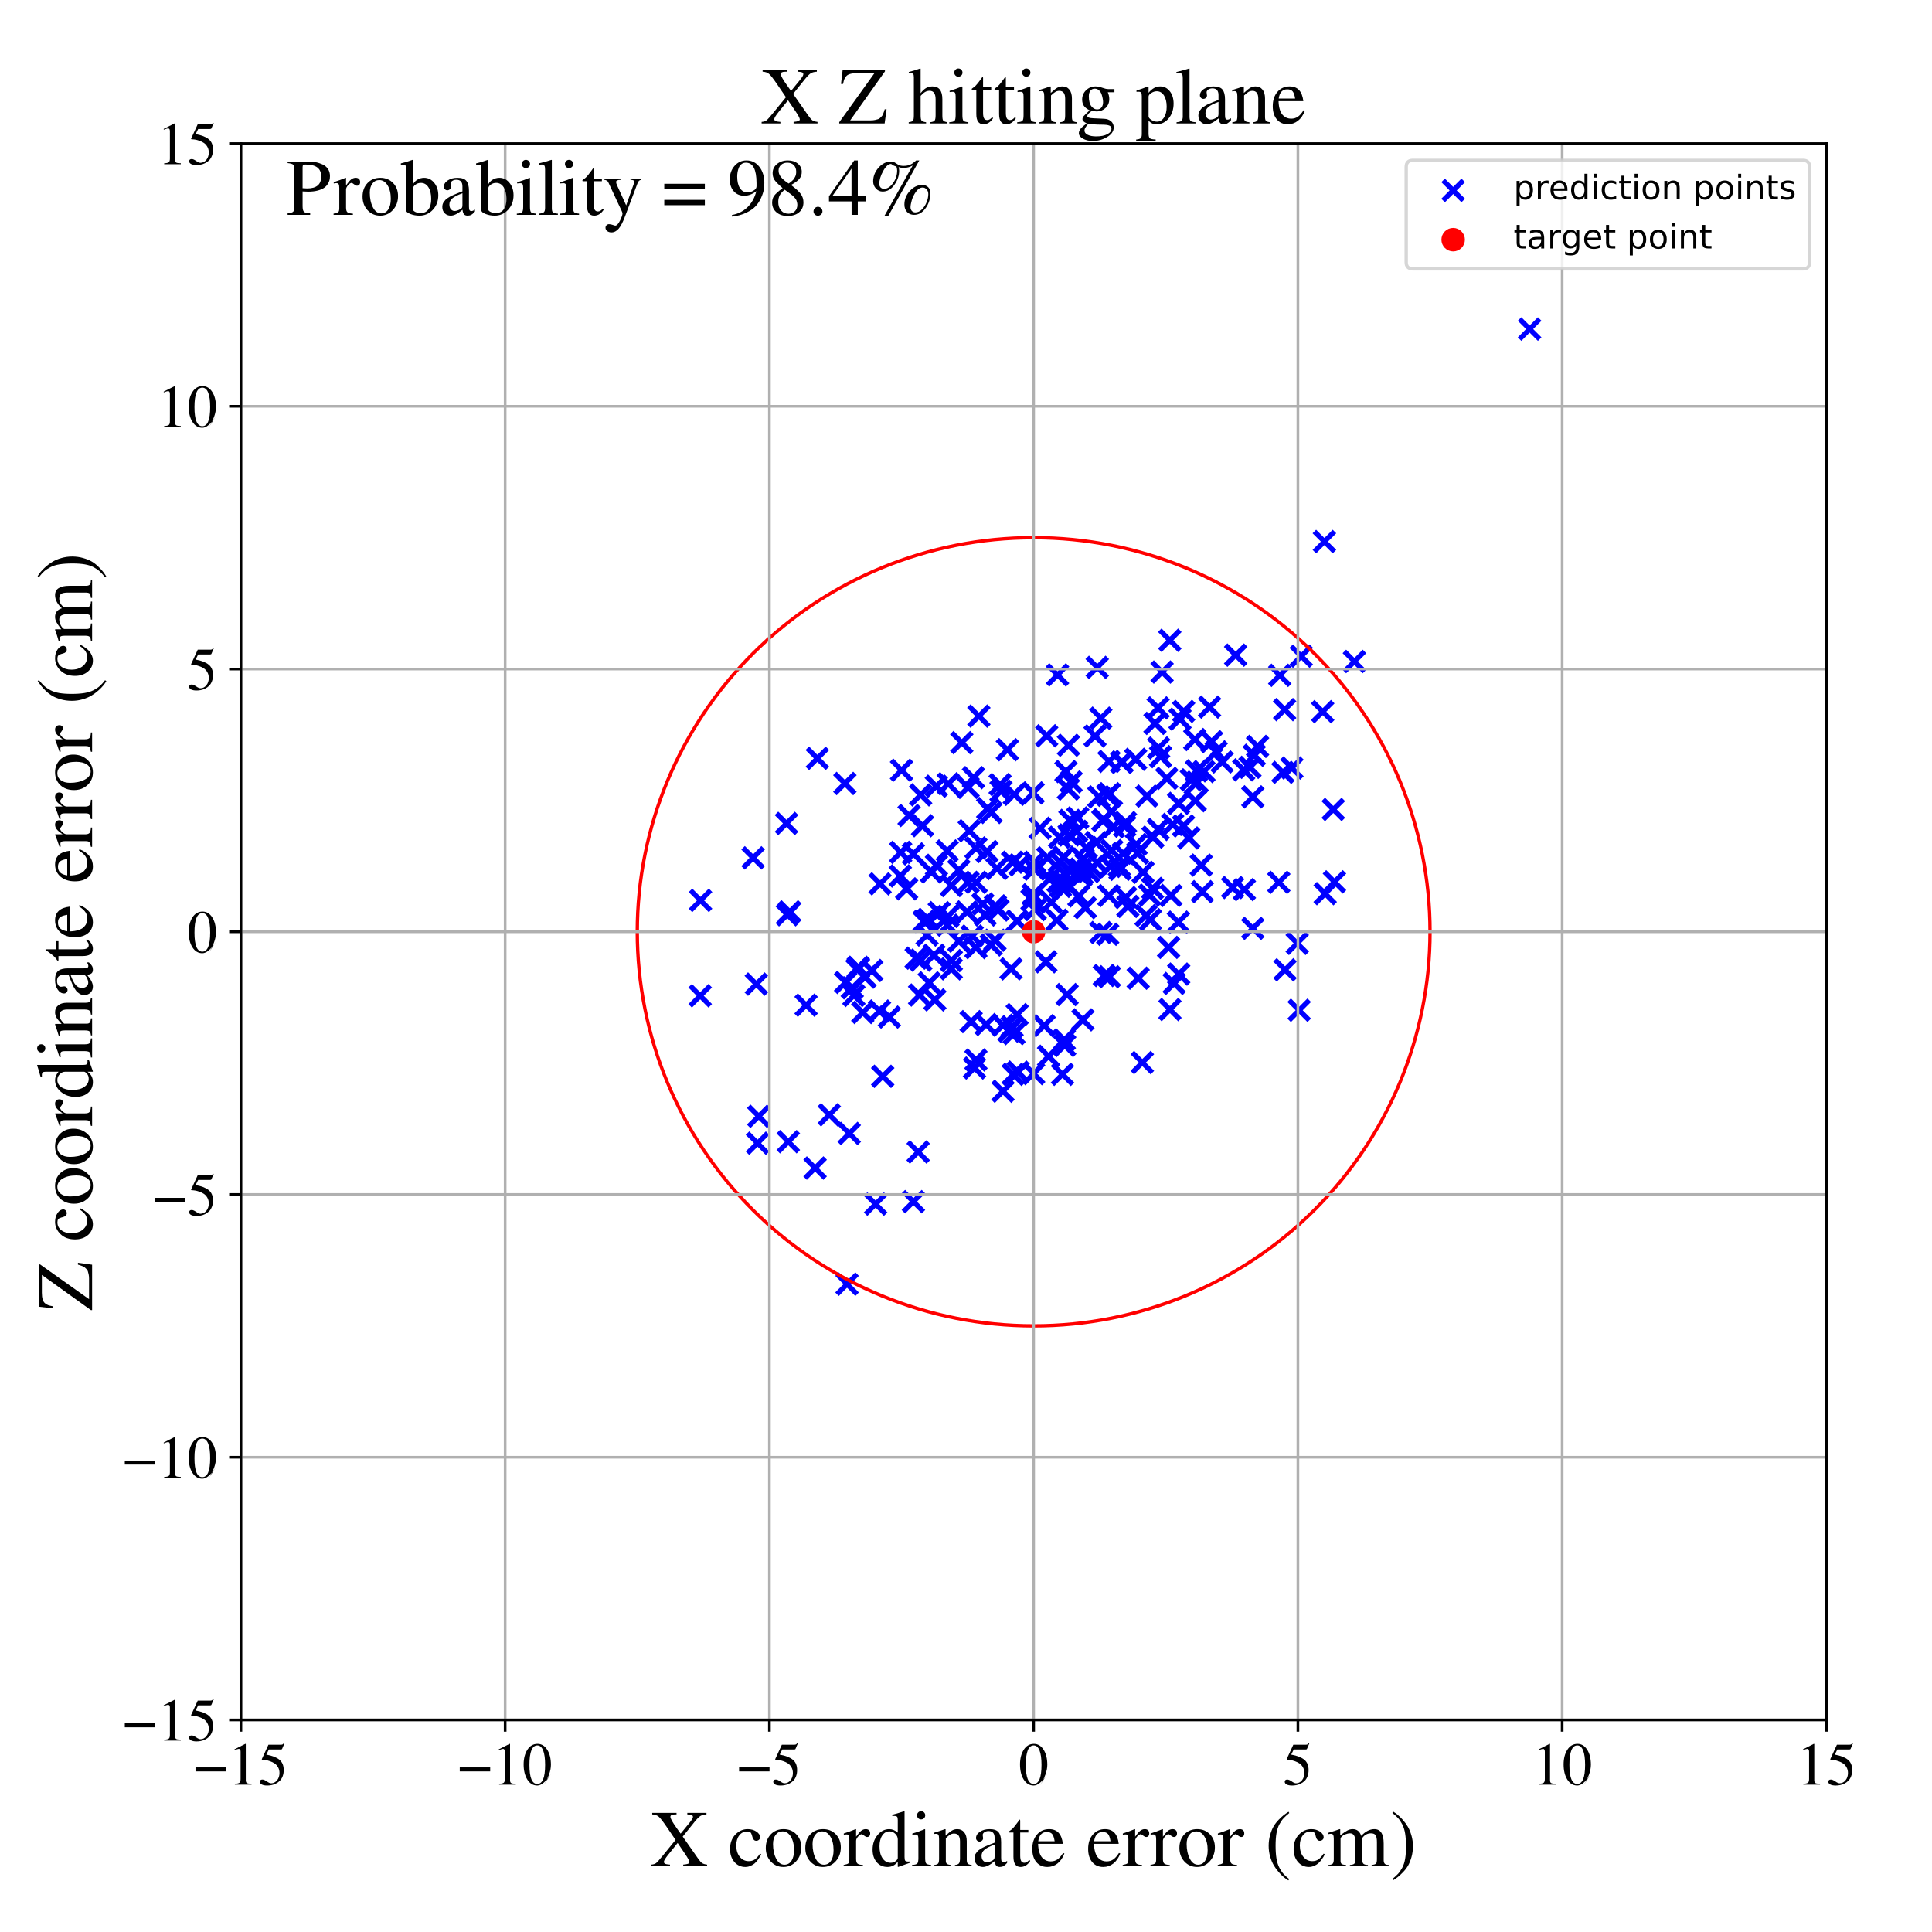 <?xml version="1.0" encoding="utf-8" standalone="no"?>
<!DOCTYPE svg PUBLIC "-//W3C//DTD SVG 1.1//EN"
  "http://www.w3.org/Graphics/SVG/1.1/DTD/svg11.dtd">
<!-- Created with matplotlib (https://matplotlib.org/) -->
<svg height="576pt" version="1.1" viewBox="0 0 576 576" width="576pt" xmlns="http://www.w3.org/2000/svg" xmlns:xlink="http://www.w3.org/1999/xlink">
 <defs>
  <style type="text/css">
*{stroke-linecap:butt;stroke-linejoin:round;}
  </style>
 </defs>
 <g id="figure_1">
  <g id="patch_1">
   <path d="M 0 576 
L 576 576 
L 576 0 
L 0 0 
z
" style="fill:#ffffff;"/>
  </g>
  <g id="axes_1">
   <g id="patch_2">
    <path d="M 71.822 512.784 
L 544.52 512.784 
L 544.52 42.802 
L 71.822 42.802 
z
" style="fill:#ffffff;"/>
   </g>
   <g id="PathCollection_1">
    <defs>
     <path d="M -3 3 
L 3 -3 
M -3 -3 
L 3 3 
" id="m61424a055e" style="stroke:#0000ff;stroke-width:1.5;"/>
    </defs>
    <g clip-path="url(#p2c8fff4705)">
     <use style="fill:#0000ff;stroke:#0000ff;stroke-width:1.5;" x="274.483" xlink:href="#m61424a055e" y="236.986"/>
     <use style="fill:#0000ff;stroke:#0000ff;stroke-width:1.5;" x="235.028" xlink:href="#m61424a055e" y="340.382"/>
     <use style="fill:#0000ff;stroke:#0000ff;stroke-width:1.5;" x="345.297" xlink:href="#m61424a055e" y="247.293"/>
     <use style="fill:#0000ff;stroke:#0000ff;stroke-width:1.5;" x="322.56" xlink:href="#m61424a055e" y="260.488"/>
     <use style="fill:#0000ff;stroke:#0000ff;stroke-width:1.5;" x="364.356" xlink:href="#m61424a055e" y="227.166"/>
     <use style="fill:#0000ff;stroke:#0000ff;stroke-width:1.5;" x="381.539" xlink:href="#m61424a055e" y="201.337"/>
     <use style="fill:#0000ff;stroke:#0000ff;stroke-width:1.5;" x="311.314" xlink:href="#m61424a055e" y="305.785"/>
     <use style="fill:#0000ff;stroke:#0000ff;stroke-width:1.5;" x="268.423" xlink:href="#m61424a055e" y="261.164"/>
     <use style="fill:#0000ff;stroke:#0000ff;stroke-width:1.5;" x="301.419" xlink:href="#m61424a055e" y="288.849"/>
     <use style="fill:#0000ff;stroke:#0000ff;stroke-width:1.5;" x="240.333" xlink:href="#m61424a055e" y="299.674"/>
     <use style="fill:#0000ff;stroke:#0000ff;stroke-width:1.5;" x="322.839" xlink:href="#m61424a055e" y="304.054"/>
     <use style="fill:#0000ff;stroke:#0000ff;stroke-width:1.5;" x="224.531" xlink:href="#m61424a055e" y="255.753"/>
     <use style="fill:#0000ff;stroke:#0000ff;stroke-width:1.5;" x="358.126" xlink:href="#m61424a055e" y="257.913"/>
     <use style="fill:#0000ff;stroke:#0000ff;stroke-width:1.5;" x="255.941" xlink:href="#m61424a055e" y="288.633"/>
     <use style="fill:#0000ff;stroke:#0000ff;stroke-width:1.5;" x="316.769" xlink:href="#m61424a055e" y="320.294"/>
     <use style="fill:#0000ff;stroke:#0000ff;stroke-width:1.5;" x="312.899" xlink:href="#m61424a055e" y="262.021"/>
     <use style="fill:#0000ff;stroke:#0000ff;stroke-width:1.5;" x="262.388" xlink:href="#m61424a055e" y="263.509"/>
     <use style="fill:#0000ff;stroke:#0000ff;stroke-width:1.5;" x="317.371" xlink:href="#m61424a055e" y="260.424"/>
     <use style="fill:#0000ff;stroke:#0000ff;stroke-width:1.5;" x="358.458" xlink:href="#m61424a055e" y="265.831"/>
     <use style="fill:#0000ff;stroke:#0000ff;stroke-width:1.5;" x="274.552" xlink:href="#m61424a055e" y="286.247"/>
     <use style="fill:#0000ff;stroke:#0000ff;stroke-width:1.5;" x="370.8" xlink:href="#m61424a055e" y="229.529"/>
     <use style="fill:#0000ff;stroke:#0000ff;stroke-width:1.5;" x="316.154" xlink:href="#m61424a055e" y="264.268"/>
     <use style="fill:#0000ff;stroke:#0000ff;stroke-width:1.5;" x="356.738" xlink:href="#m61424a055e" y="229.823"/>
     <use style="fill:#0000ff;stroke:#0000ff;stroke-width:1.5;" x="318.749" xlink:href="#m61424a055e" y="248.936"/>
     <use style="fill:#0000ff;stroke:#0000ff;stroke-width:1.5;" x="254.091" xlink:href="#m61424a055e" y="294.504"/>
     <use style="fill:#0000ff;stroke:#0000ff;stroke-width:1.5;" x="335.548" xlink:href="#m61424a055e" y="245.232"/>
     <use style="fill:#0000ff;stroke:#0000ff;stroke-width:1.5;" x="296.771" xlink:href="#m61424a055e" y="270.085"/>
     <use style="fill:#0000ff;stroke:#0000ff;stroke-width:1.5;" x="394.348" xlink:href="#m61424a055e" y="212.177"/>
     <use style="fill:#0000ff;stroke:#0000ff;stroke-width:1.5;" x="311.82" xlink:href="#m61424a055e" y="286.753"/>
     <use style="fill:#0000ff;stroke:#0000ff;stroke-width:1.5;" x="273.745" xlink:href="#m61424a055e" y="343.445"/>
     <use style="fill:#0000ff;stroke:#0000ff;stroke-width:1.5;" x="225.485" xlink:href="#m61424a055e" y="293.394"/>
     <use style="fill:#0000ff;stroke:#0000ff;stroke-width:1.5;" x="297.533" xlink:href="#m61424a055e" y="271.328"/>
     <use style="fill:#0000ff;stroke:#0000ff;stroke-width:1.5;" x="356.942" xlink:href="#m61424a055e" y="233.177"/>
     <use style="fill:#0000ff;stroke:#0000ff;stroke-width:1.5;" x="347.858" xlink:href="#m61424a055e" y="232.066"/>
     <use style="fill:#0000ff;stroke:#0000ff;stroke-width:1.5;" x="330.196" xlink:href="#m61424a055e" y="237.106"/>
     <use style="fill:#0000ff;stroke:#0000ff;stroke-width:1.5;" x="261.056" xlink:href="#m61424a055e" y="358.99"/>
     <use style="fill:#0000ff;stroke:#0000ff;stroke-width:1.5;" x="289.537" xlink:href="#m61424a055e" y="304.582"/>
     <use style="fill:#0000ff;stroke:#0000ff;stroke-width:1.5;" x="325.557" xlink:href="#m61424a055e" y="258.689"/>
     <use style="fill:#0000ff;stroke:#0000ff;stroke-width:1.5;" x="312.617" xlink:href="#m61424a055e" y="314.907"/>
     <use style="fill:#0000ff;stroke:#0000ff;stroke-width:1.5;" x="290.958" xlink:href="#m61424a055e" y="252.807"/>
     <use style="fill:#0000ff;stroke:#0000ff;stroke-width:1.5;" x="321.325" xlink:href="#m61424a055e" y="243.859"/>
     <use style="fill:#0000ff;stroke:#0000ff;stroke-width:1.5;" x="300.325" xlink:href="#m61424a055e" y="223.515"/>
     <use style="fill:#0000ff;stroke:#0000ff;stroke-width:1.5;" x="315.847" xlink:href="#m61424a055e" y="256.91"/>
     <use style="fill:#0000ff;stroke:#0000ff;stroke-width:1.5;" x="308.002" xlink:href="#m61424a055e" y="266.761"/>
     <use style="fill:#0000ff;stroke:#0000ff;stroke-width:1.5;" x="262.219" xlink:href="#m61424a055e" y="301.422"/>
     <use style="fill:#0000ff;stroke:#0000ff;stroke-width:1.5;" x="315.443" xlink:href="#m61424a055e" y="262.842"/>
     <use style="fill:#0000ff;stroke:#0000ff;stroke-width:1.5;" x="208.856" xlink:href="#m61424a055e" y="268.439"/>
     <use style="fill:#0000ff;stroke:#0000ff;stroke-width:1.5;" x="277.008" xlink:href="#m61424a055e" y="293.001"/>
     <use style="fill:#0000ff;stroke:#0000ff;stroke-width:1.5;" x="294.458" xlink:href="#m61424a055e" y="241.062"/>
     <use style="fill:#0000ff;stroke:#0000ff;stroke-width:1.5;" x="334.834" xlink:href="#m61424a055e" y="254.436"/>
     <use style="fill:#0000ff;stroke:#0000ff;stroke-width:1.5;" x="271.026" xlink:href="#m61424a055e" y="243.13"/>
     <use style="fill:#0000ff;stroke:#0000ff;stroke-width:1.5;" x="302.384" xlink:href="#m61424a055e" y="236.813"/>
     <use style="fill:#0000ff;stroke:#0000ff;stroke-width:1.5;" x="383.115" xlink:href="#m61424a055e" y="289.138"/>
     <use style="fill:#0000ff;stroke:#0000ff;stroke-width:1.5;" x="403.801" xlink:href="#m61424a055e" y="197.209"/>
     <use style="fill:#0000ff;stroke:#0000ff;stroke-width:1.5;" x="252.538" xlink:href="#m61424a055e" y="382.858"/>
     <use style="fill:#0000ff;stroke:#0000ff;stroke-width:1.5;" x="270.307" xlink:href="#m61424a055e" y="264.996"/>
     <use style="fill:#0000ff;stroke:#0000ff;stroke-width:1.5;" x="298.428" xlink:href="#m61424a055e" y="235.881"/>
     <use style="fill:#0000ff;stroke:#0000ff;stroke-width:1.5;" x="321.657" xlink:href="#m61424a055e" y="267.103"/>
     <use style="fill:#0000ff;stroke:#0000ff;stroke-width:1.5;" x="273.135" xlink:href="#m61424a055e" y="285.661"/>
     <use style="fill:#0000ff;stroke:#0000ff;stroke-width:1.5;" x="339.337" xlink:href="#m61424a055e" y="291.633"/>
     <use style="fill:#0000ff;stroke:#0000ff;stroke-width:1.5;" x="356.337" xlink:href="#m61424a055e" y="238.727"/>
     <use style="fill:#0000ff;stroke:#0000ff;stroke-width:1.5;" x="272.306" xlink:href="#m61424a055e" y="254.574"/>
     <use style="fill:#0000ff;stroke:#0000ff;stroke-width:1.5;" x="293.999" xlink:href="#m61424a055e" y="305.447"/>
     <use style="fill:#0000ff;stroke:#0000ff;stroke-width:1.5;" x="317.092" xlink:href="#m61424a055e" y="255.55"/>
     <use style="fill:#0000ff;stroke:#0000ff;stroke-width:1.5;" x="386.745" xlink:href="#m61424a055e" y="281.238"/>
     <use style="fill:#0000ff;stroke:#0000ff;stroke-width:1.5;" x="285.875" xlink:href="#m61424a055e" y="259.425"/>
     <use style="fill:#0000ff;stroke:#0000ff;stroke-width:1.5;" x="295.471" xlink:href="#m61424a055e" y="242.229"/>
     <use style="fill:#0000ff;stroke:#0000ff;stroke-width:1.5;" x="330.736" xlink:href="#m61424a055e" y="291.205"/>
     <use style="fill:#0000ff;stroke:#0000ff;stroke-width:1.5;" x="356.202" xlink:href="#m61424a055e" y="220.485"/>
     <use style="fill:#0000ff;stroke:#0000ff;stroke-width:1.5;" x="331.973" xlink:href="#m61424a055e" y="246.517"/>
     <use style="fill:#0000ff;stroke:#0000ff;stroke-width:1.5;" x="348.394" xlink:href="#m61424a055e" y="282.452"/>
     <use style="fill:#0000ff;stroke:#0000ff;stroke-width:1.5;" x="302.305" xlink:href="#m61424a055e" y="308.161"/>
     <use style="fill:#0000ff;stroke:#0000ff;stroke-width:1.5;" x="303.519" xlink:href="#m61424a055e" y="319.62"/>
     <use style="fill:#0000ff;stroke:#0000ff;stroke-width:1.5;" x="328.203" xlink:href="#m61424a055e" y="214.106"/>
     <use style="fill:#0000ff;stroke:#0000ff;stroke-width:1.5;" x="348.797" xlink:href="#m61424a055e" y="300.982"/>
     <use style="fill:#0000ff;stroke:#0000ff;stroke-width:1.5;" x="286.752" xlink:href="#m61424a055e" y="221.404"/>
     <use style="fill:#0000ff;stroke:#0000ff;stroke-width:1.5;" x="336.257" xlink:href="#m61424a055e" y="270.237"/>
     <use style="fill:#0000ff;stroke:#0000ff;stroke-width:1.5;" x="334.439" xlink:href="#m61424a055e" y="227.324"/>
     <use style="fill:#0000ff;stroke:#0000ff;stroke-width:1.5;" x="243.69" xlink:href="#m61424a055e" y="226.09"/>
     <use style="fill:#0000ff;stroke:#0000ff;stroke-width:1.5;" x="296.636" xlink:href="#m61424a055e" y="280.322"/>
     <use style="fill:#0000ff;stroke:#0000ff;stroke-width:1.5;" x="329.225" xlink:href="#m61424a055e" y="290.842"/>
     <use style="fill:#0000ff;stroke:#0000ff;stroke-width:1.5;" x="324.573" xlink:href="#m61424a055e" y="259.843"/>
     <use style="fill:#0000ff;stroke:#0000ff;stroke-width:1.5;" x="330.624" xlink:href="#m61424a055e" y="227.01"/>
     <use style="fill:#0000ff;stroke:#0000ff;stroke-width:1.5;" x="276.773" xlink:href="#m61424a055e" y="274.099"/>
     <use style="fill:#0000ff;stroke:#0000ff;stroke-width:1.5;" x="277.713" xlink:href="#m61424a055e" y="259.996"/>
     <use style="fill:#0000ff;stroke:#0000ff;stroke-width:1.5;" x="338.755" xlink:href="#m61424a055e" y="251.778"/>
     <use style="fill:#0000ff;stroke:#0000ff;stroke-width:1.5;" x="360.619" xlink:href="#m61424a055e" y="210.817"/>
     <use style="fill:#0000ff;stroke:#0000ff;stroke-width:1.5;" x="283.629" xlink:href="#m61424a055e" y="286.392"/>
     <use style="fill:#0000ff;stroke:#0000ff;stroke-width:1.5;" x="326.8" xlink:href="#m61424a055e" y="251.205"/>
     <use style="fill:#0000ff;stroke:#0000ff;stroke-width:1.5;" x="251.894" xlink:href="#m61424a055e" y="233.586"/>
     <use style="fill:#0000ff;stroke:#0000ff;stroke-width:1.5;" x="308.023" xlink:href="#m61424a055e" y="236.392"/>
     <use style="fill:#0000ff;stroke:#0000ff;stroke-width:1.5;" x="283.646" xlink:href="#m61424a055e" y="264.014"/>
     <use style="fill:#0000ff;stroke:#0000ff;stroke-width:1.5;" x="327.214" xlink:href="#m61424a055e" y="257.295"/>
     <use style="fill:#0000ff;stroke:#0000ff;stroke-width:1.5;" x="307.662" xlink:href="#m61424a055e" y="268.31"/>
     <use style="fill:#0000ff;stroke:#0000ff;stroke-width:1.5;" x="313.444" xlink:href="#m61424a055e" y="268.988"/>
     <use style="fill:#0000ff;stroke:#0000ff;stroke-width:1.5;" x="254.584" xlink:href="#m61424a055e" y="296.777"/>
     <use style="fill:#0000ff;stroke:#0000ff;stroke-width:1.5;" x="275.035" xlink:href="#m61424a055e" y="246.186"/>
     <use style="fill:#0000ff;stroke:#0000ff;stroke-width:1.5;" x="304.095" xlink:href="#m61424a055e" y="257.849"/>
     <use style="fill:#0000ff;stroke:#0000ff;stroke-width:1.5;" x="349.073" xlink:href="#m61424a055e" y="266.962"/>
     <use style="fill:#0000ff;stroke:#0000ff;stroke-width:1.5;" x="326.47" xlink:href="#m61424a055e" y="219.418"/>
     <use style="fill:#0000ff;stroke:#0000ff;stroke-width:1.5;" x="361.202" xlink:href="#m61424a055e" y="221.113"/>
     <use style="fill:#0000ff;stroke:#0000ff;stroke-width:1.5;" x="225.855" xlink:href="#m61424a055e" y="340.822"/>
     <use style="fill:#0000ff;stroke:#0000ff;stroke-width:1.5;" x="315.115" xlink:href="#m61424a055e" y="274.352"/>
     <use style="fill:#0000ff;stroke:#0000ff;stroke-width:1.5;" x="327.588" xlink:href="#m61424a055e" y="237.564"/>
     <use style="fill:#0000ff;stroke:#0000ff;stroke-width:1.5;" x="308.436" xlink:href="#m61424a055e" y="259.14"/>
     <use style="fill:#0000ff;stroke:#0000ff;stroke-width:1.5;" x="319.352" xlink:href="#m61424a055e" y="233.107"/>
     <use style="fill:#0000ff;stroke:#0000ff;stroke-width:1.5;" x="330.769" xlink:href="#m61424a055e" y="236.628"/>
     <use style="fill:#0000ff;stroke:#0000ff;stroke-width:1.5;" x="342.727" xlink:href="#m61424a055e" y="266.863"/>
     <use style="fill:#0000ff;stroke:#0000ff;stroke-width:1.5;" x="299.017" xlink:href="#m61424a055e" y="305.67"/>
     <use style="fill:#0000ff;stroke:#0000ff;stroke-width:1.5;" x="322.924" xlink:href="#m61424a055e" y="256.128"/>
     <use style="fill:#0000ff;stroke:#0000ff;stroke-width:1.5;" x="333.915" xlink:href="#m61424a055e" y="259.18"/>
     <use style="fill:#0000ff;stroke:#0000ff;stroke-width:1.5;" x="317.429" xlink:href="#m61424a055e" y="311.694"/>
     <use style="fill:#0000ff;stroke:#0000ff;stroke-width:1.5;" x="368.395" xlink:href="#m61424a055e" y="195.319"/>
     <use style="fill:#0000ff;stroke:#0000ff;stroke-width:1.5;" x="323.846" xlink:href="#m61424a055e" y="252.735"/>
     <use style="fill:#0000ff;stroke:#0000ff;stroke-width:1.5;" x="274.17" xlink:href="#m61424a055e" y="296.652"/>
     <use style="fill:#0000ff;stroke:#0000ff;stroke-width:1.5;" x="319.109" xlink:href="#m61424a055e" y="259.659"/>
     <use style="fill:#0000ff;stroke:#0000ff;stroke-width:1.5;" x="268.778" xlink:href="#m61424a055e" y="229.638"/>
     <use style="fill:#0000ff;stroke:#0000ff;stroke-width:1.5;" x="280.018" xlink:href="#m61424a055e" y="272.079"/>
     <use style="fill:#0000ff;stroke:#0000ff;stroke-width:1.5;" x="252.107" xlink:href="#m61424a055e" y="292.89"/>
     <use style="fill:#0000ff;stroke:#0000ff;stroke-width:1.5;" x="344.345" xlink:href="#m61424a055e" y="215.667"/>
     <use style="fill:#0000ff;stroke:#0000ff;stroke-width:1.5;" x="339.156" xlink:href="#m61424a055e" y="254.357"/>
     <use style="fill:#0000ff;stroke:#0000ff;stroke-width:1.5;" x="373.95" xlink:href="#m61424a055e" y="225.174"/>
     <use style="fill:#0000ff;stroke:#0000ff;stroke-width:1.5;" x="282.714" xlink:href="#m61424a055e" y="233.679"/>
     <use style="fill:#0000ff;stroke:#0000ff;stroke-width:1.5;" x="387.952" xlink:href="#m61424a055e" y="195.632"/>
     <use style="fill:#0000ff;stroke:#0000ff;stroke-width:1.5;" x="318.026" xlink:href="#m61424a055e" y="263.798"/>
     <use style="fill:#0000ff;stroke:#0000ff;stroke-width:1.5;" x="355.174" xlink:href="#m61424a055e" y="232.497"/>
     <use style="fill:#0000ff;stroke:#0000ff;stroke-width:1.5;" x="370.994" xlink:href="#m61424a055e" y="265.22"/>
     <use style="fill:#0000ff;stroke:#0000ff;stroke-width:1.5;" x="322.094" xlink:href="#m61424a055e" y="259.124"/>
     <use style="fill:#0000ff;stroke:#0000ff;stroke-width:1.5;" x="320.978" xlink:href="#m61424a055e" y="247.857"/>
     <use style="fill:#0000ff;stroke:#0000ff;stroke-width:1.5;" x="331.005" xlink:href="#m61424a055e" y="258.313"/>
     <use style="fill:#0000ff;stroke:#0000ff;stroke-width:1.5;" x="279.188" xlink:href="#m61424a055e" y="257.974"/>
     <use style="fill:#0000ff;stroke:#0000ff;stroke-width:1.5;" x="289.846" xlink:href="#m61424a055e" y="279.067"/>
     <use style="fill:#0000ff;stroke:#0000ff;stroke-width:1.5;" x="323.566" xlink:href="#m61424a055e" y="270.615"/>
     <use style="fill:#0000ff;stroke:#0000ff;stroke-width:1.5;" x="397.501" xlink:href="#m61424a055e" y="241.334"/>
     <use style="fill:#0000ff;stroke:#0000ff;stroke-width:1.5;" x="291.837" xlink:href="#m61424a055e" y="213.499"/>
     <use style="fill:#0000ff;stroke:#0000ff;stroke-width:1.5;" x="318.542" xlink:href="#m61424a055e" y="222.185"/>
     <use style="fill:#0000ff;stroke:#0000ff;stroke-width:1.5;" x="278.723" xlink:href="#m61424a055e" y="298.102"/>
     <use style="fill:#0000ff;stroke:#0000ff;stroke-width:1.5;" x="276.398" xlink:href="#m61424a055e" y="278.766"/>
     <use style="fill:#0000ff;stroke:#0000ff;stroke-width:1.5;" x="234.491" xlink:href="#m61424a055e" y="245.494"/>
     <use style="fill:#0000ff;stroke:#0000ff;stroke-width:1.5;" x="312.061" xlink:href="#m61424a055e" y="219.362"/>
     <use style="fill:#0000ff;stroke:#0000ff;stroke-width:1.5;" x="293.011" xlink:href="#m61424a055e" y="269.523"/>
     <use style="fill:#0000ff;stroke:#0000ff;stroke-width:1.5;" x="374.927" xlink:href="#m61424a055e" y="222.526"/>
     <use style="fill:#0000ff;stroke:#0000ff;stroke-width:1.5;" x="349.622" xlink:href="#m61424a055e" y="245.786"/>
     <use style="fill:#0000ff;stroke:#0000ff;stroke-width:1.5;" x="338.584" xlink:href="#m61424a055e" y="226.372"/>
     <use style="fill:#0000ff;stroke:#0000ff;stroke-width:1.5;" x="255.867" xlink:href="#m61424a055e" y="288.381"/>
     <use style="fill:#0000ff;stroke:#0000ff;stroke-width:1.5;" x="235.441" xlink:href="#m61424a055e" y="271.846"/>
     <use style="fill:#0000ff;stroke:#0000ff;stroke-width:1.5;" x="290.219" xlink:href="#m61424a055e" y="231.854"/>
     <use style="fill:#0000ff;stroke:#0000ff;stroke-width:1.5;" x="315.291" xlink:href="#m61424a055e" y="201.212"/>
     <use style="fill:#0000ff;stroke:#0000ff;stroke-width:1.5;" x="265.147" xlink:href="#m61424a055e" y="303.224"/>
     <use style="fill:#0000ff;stroke:#0000ff;stroke-width:1.5;" x="334.508" xlink:href="#m61424a055e" y="227.148"/>
     <use style="fill:#0000ff;stroke:#0000ff;stroke-width:1.5;" x="288.967" xlink:href="#m61424a055e" y="247.678"/>
     <use style="fill:#0000ff;stroke:#0000ff;stroke-width:1.5;" x="291.04" xlink:href="#m61424a055e" y="263.048"/>
     <use style="fill:#0000ff;stroke:#0000ff;stroke-width:1.5;" x="351.379" xlink:href="#m61424a055e" y="239.503"/>
     <use style="fill:#0000ff;stroke:#0000ff;stroke-width:1.5;" x="308.171" xlink:href="#m61424a055e" y="320.081"/>
     <use style="fill:#0000ff;stroke:#0000ff;stroke-width:1.5;" x="354.408" xlink:href="#m61424a055e" y="249.838"/>
     <use style="fill:#0000ff;stroke:#0000ff;stroke-width:1.5;" x="333.703" xlink:href="#m61424a055e" y="258.174"/>
     <use style="fill:#0000ff;stroke:#0000ff;stroke-width:1.5;" x="283.606" xlink:href="#m61424a055e" y="288.847"/>
     <use style="fill:#0000ff;stroke:#0000ff;stroke-width:1.5;" x="318.522" xlink:href="#m61424a055e" y="235.251"/>
     <use style="fill:#0000ff;stroke:#0000ff;stroke-width:1.5;" x="341.917" xlink:href="#m61424a055e" y="237.354"/>
     <use style="fill:#0000ff;stroke:#0000ff;stroke-width:1.5;" x="308.496" xlink:href="#m61424a055e" y="257.061"/>
     <use style="fill:#0000ff;stroke:#0000ff;stroke-width:1.5;" x="301.876" xlink:href="#m61424a055e" y="257.068"/>
     <use style="fill:#0000ff;stroke:#0000ff;stroke-width:1.5;" x="263.17" xlink:href="#m61424a055e" y="320.891"/>
     <use style="fill:#0000ff;stroke:#0000ff;stroke-width:1.5;" x="328.21" xlink:href="#m61424a055e" y="278.007"/>
     <use style="fill:#0000ff;stroke:#0000ff;stroke-width:1.5;" x="456.038" xlink:href="#m61424a055e" y="98.112"/>
     <use style="fill:#0000ff;stroke:#0000ff;stroke-width:1.5;" x="385.162" xlink:href="#m61424a055e" y="228.967"/>
     <use style="fill:#0000ff;stroke:#0000ff;stroke-width:1.5;" x="294.237" xlink:href="#m61424a055e" y="253.861"/>
     <use style="fill:#0000ff;stroke:#0000ff;stroke-width:1.5;" x="298.171" xlink:href="#m61424a055e" y="233.916"/>
     <use style="fill:#0000ff;stroke:#0000ff;stroke-width:1.5;" x="351.318" xlink:href="#m61424a055e" y="274.907"/>
     <use style="fill:#0000ff;stroke:#0000ff;stroke-width:1.5;" x="351.81" xlink:href="#m61424a055e" y="214.416"/>
     <use style="fill:#0000ff;stroke:#0000ff;stroke-width:1.5;" x="282.649" xlink:href="#m61424a055e" y="273.199"/>
     <use style="fill:#0000ff;stroke:#0000ff;stroke-width:1.5;" x="303.256" xlink:href="#m61424a055e" y="302.476"/>
     <use style="fill:#0000ff;stroke:#0000ff;stroke-width:1.5;" x="312.367" xlink:href="#m61424a055e" y="255.738"/>
     <use style="fill:#0000ff;stroke:#0000ff;stroke-width:1.5;" x="253.195" xlink:href="#m61424a055e" y="337.919"/>
     <use style="fill:#0000ff;stroke:#0000ff;stroke-width:1.5;" x="288.624" xlink:href="#m61424a055e" y="234.744"/>
     <use style="fill:#0000ff;stroke:#0000ff;stroke-width:1.5;" x="397.849" xlink:href="#m61424a055e" y="262.918"/>
     <use style="fill:#0000ff;stroke:#0000ff;stroke-width:1.5;" x="290.966" xlink:href="#m61424a055e" y="316.015"/>
     <use style="fill:#0000ff;stroke:#0000ff;stroke-width:1.5;" x="234.73" xlink:href="#m61424a055e" y="272.721"/>
     <use style="fill:#0000ff;stroke:#0000ff;stroke-width:1.5;" x="295.484" xlink:href="#m61424a055e" y="281.726"/>
     <use style="fill:#0000ff;stroke:#0000ff;stroke-width:1.5;" x="373.494" xlink:href="#m61424a055e" y="276.787"/>
     <use style="fill:#0000ff;stroke:#0000ff;stroke-width:1.5;" x="247.248" xlink:href="#m61424a055e" y="332.355"/>
     <use style="fill:#0000ff;stroke:#0000ff;stroke-width:1.5;" x="352.894" xlink:href="#m61424a055e" y="212.098"/>
     <use style="fill:#0000ff;stroke:#0000ff;stroke-width:1.5;" x="255.5" xlink:href="#m61424a055e" y="289.003"/>
     <use style="fill:#0000ff;stroke:#0000ff;stroke-width:1.5;" x="373.514" xlink:href="#m61424a055e" y="237.576"/>
     <use style="fill:#0000ff;stroke:#0000ff;stroke-width:1.5;" x="208.756" xlink:href="#m61424a055e" y="296.876"/>
     <use style="fill:#0000ff;stroke:#0000ff;stroke-width:1.5;" x="372.652" xlink:href="#m61424a055e" y="228.766"/>
     <use style="fill:#0000ff;stroke:#0000ff;stroke-width:1.5;" x="335.58" xlink:href="#m61424a055e" y="267.597"/>
     <use style="fill:#0000ff;stroke:#0000ff;stroke-width:1.5;" x="341.666" xlink:href="#m61424a055e" y="272.956"/>
     <use style="fill:#0000ff;stroke:#0000ff;stroke-width:1.5;" x="310.089" xlink:href="#m61424a055e" y="246.931"/>
     <use style="fill:#0000ff;stroke:#0000ff;stroke-width:1.5;" x="387.332" xlink:href="#m61424a055e" y="301.189"/>
     <use style="fill:#0000ff;stroke:#0000ff;stroke-width:1.5;" x="351.415" xlink:href="#m61424a055e" y="290.403"/>
     <use style="fill:#0000ff;stroke:#0000ff;stroke-width:1.5;" x="345.27" xlink:href="#m61424a055e" y="211.044"/>
     <use style="fill:#0000ff;stroke:#0000ff;stroke-width:1.5;" x="288.29" xlink:href="#m61424a055e" y="271.87"/>
     <use style="fill:#0000ff;stroke:#0000ff;stroke-width:1.5;" x="272.322" xlink:href="#m61424a055e" y="358.257"/>
     <use style="fill:#0000ff;stroke:#0000ff;stroke-width:1.5;" x="268.529" xlink:href="#m61424a055e" y="254.121"/>
     <use style="fill:#0000ff;stroke:#0000ff;stroke-width:1.5;" x="342.987" xlink:href="#m61424a055e" y="274.185"/>
     <use style="fill:#0000ff;stroke:#0000ff;stroke-width:1.5;" x="293.713" xlink:href="#m61424a055e" y="272.792"/>
     <use style="fill:#0000ff;stroke:#0000ff;stroke-width:1.5;" x="346.463" xlink:href="#m61424a055e" y="200.364"/>
     <use style="fill:#0000ff;stroke:#0000ff;stroke-width:1.5;" x="394.854" xlink:href="#m61424a055e" y="161.456"/>
     <use style="fill:#0000ff;stroke:#0000ff;stroke-width:1.5;" x="290.962" xlink:href="#m61424a055e" y="282.526"/>
     <use style="fill:#0000ff;stroke:#0000ff;stroke-width:1.5;" x="315.877" xlink:href="#m61424a055e" y="249.612"/>
     <use style="fill:#0000ff;stroke:#0000ff;stroke-width:1.5;" x="367.49" xlink:href="#m61424a055e" y="264.61"/>
     <use style="fill:#0000ff;stroke:#0000ff;stroke-width:1.5;" x="382.485" xlink:href="#m61424a055e" y="230.268"/>
     <use style="fill:#0000ff;stroke:#0000ff;stroke-width:1.5;" x="290.536" xlink:href="#m61424a055e" y="318.41"/>
     <use style="fill:#0000ff;stroke:#0000ff;stroke-width:1.5;" x="362.586" xlink:href="#m61424a055e" y="224.154"/>
     <use style="fill:#0000ff;stroke:#0000ff;stroke-width:1.5;" x="327.131" xlink:href="#m61424a055e" y="198.972"/>
     <use style="fill:#0000ff;stroke:#0000ff;stroke-width:1.5;" x="343.741" xlink:href="#m61424a055e" y="249.574"/>
     <use style="fill:#0000ff;stroke:#0000ff;stroke-width:1.5;" x="329.056" xlink:href="#m61424a055e" y="244.375"/>
     <use style="fill:#0000ff;stroke:#0000ff;stroke-width:1.5;" x="279.145" xlink:href="#m61424a055e" y="234.405"/>
     <use style="fill:#0000ff;stroke:#0000ff;stroke-width:1.5;" x="352.851" xlink:href="#m61424a055e" y="246.251"/>
     <use style="fill:#0000ff;stroke:#0000ff;stroke-width:1.5;" x="317.785" xlink:href="#m61424a055e" y="230.03"/>
     <use style="fill:#0000ff;stroke:#0000ff;stroke-width:1.5;" x="257.888" xlink:href="#m61424a055e" y="291.32"/>
     <use style="fill:#0000ff;stroke:#0000ff;stroke-width:1.5;" x="346.012" xlink:href="#m61424a055e" y="225.578"/>
     <use style="fill:#0000ff;stroke:#0000ff;stroke-width:1.5;" x="343.627" xlink:href="#m61424a055e" y="264.88"/>
     <use style="fill:#0000ff;stroke:#0000ff;stroke-width:1.5;" x="331.452" xlink:href="#m61424a055e" y="253.567"/>
     <use style="fill:#0000ff;stroke:#0000ff;stroke-width:1.5;" x="330.251" xlink:href="#m61424a055e" y="278.544"/>
     <use style="fill:#0000ff;stroke:#0000ff;stroke-width:1.5;" x="278.449" xlink:href="#m61424a055e" y="284.791"/>
     <use style="fill:#0000ff;stroke:#0000ff;stroke-width:1.5;" x="300.821" xlink:href="#m61424a055e" y="307.434"/>
     <use style="fill:#0000ff;stroke:#0000ff;stroke-width:1.5;" x="297.205" xlink:href="#m61424a055e" y="258.946"/>
     <use style="fill:#0000ff;stroke:#0000ff;stroke-width:1.5;" x="282.511" xlink:href="#m61424a055e" y="275.824"/>
     <use style="fill:#0000ff;stroke:#0000ff;stroke-width:1.5;" x="345.427" xlink:href="#m61424a055e" y="222.995"/>
     <use style="fill:#0000ff;stroke:#0000ff;stroke-width:1.5;" x="335.304" xlink:href="#m61424a055e" y="246.324"/>
     <use style="fill:#0000ff;stroke:#0000ff;stroke-width:1.5;" x="257.229" xlink:href="#m61424a055e" y="301.857"/>
     <use style="fill:#0000ff;stroke:#0000ff;stroke-width:1.5;" x="285.871" xlink:href="#m61424a055e" y="280.616"/>
     <use style="fill:#0000ff;stroke:#0000ff;stroke-width:1.5;" x="330.566" xlink:href="#m61424a055e" y="267.01"/>
     <use style="fill:#0000ff;stroke:#0000ff;stroke-width:1.5;" x="395.085" xlink:href="#m61424a055e" y="266.437"/>
     <use style="fill:#0000ff;stroke:#0000ff;stroke-width:1.5;" x="383.001" xlink:href="#m61424a055e" y="211.574"/>
     <use style="fill:#0000ff;stroke:#0000ff;stroke-width:1.5;" x="275.483" xlink:href="#m61424a055e" y="274.681"/>
     <use style="fill:#0000ff;stroke:#0000ff;stroke-width:1.5;" x="340.572" xlink:href="#m61424a055e" y="316.783"/>
     <use style="fill:#0000ff;stroke:#0000ff;stroke-width:1.5;" x="301.746" xlink:href="#m61424a055e" y="306.1"/>
     <use style="fill:#0000ff;stroke:#0000ff;stroke-width:1.5;" x="331.361" xlink:href="#m61424a055e" y="241.938"/>
     <use style="fill:#0000ff;stroke:#0000ff;stroke-width:1.5;" x="308.646" xlink:href="#m61424a055e" y="271.192"/>
     <use style="fill:#0000ff;stroke:#0000ff;stroke-width:1.5;" x="299.033" xlink:href="#m61424a055e" y="325.335"/>
     <use style="fill:#0000ff;stroke:#0000ff;stroke-width:1.5;" x="303.24" xlink:href="#m61424a055e" y="274.591"/>
     <use style="fill:#0000ff;stroke:#0000ff;stroke-width:1.5;" x="322.315" xlink:href="#m61424a055e" y="261.114"/>
     <use style="fill:#0000ff;stroke:#0000ff;stroke-width:1.5;" x="316.177" xlink:href="#m61424a055e" y="262.613"/>
     <use style="fill:#0000ff;stroke:#0000ff;stroke-width:1.5;" x="340.782" xlink:href="#m61424a055e" y="260.051"/>
     <use style="fill:#0000ff;stroke:#0000ff;stroke-width:1.5;" x="328.789" xlink:href="#m61424a055e" y="244.623"/>
     <use style="fill:#0000ff;stroke:#0000ff;stroke-width:1.5;" x="381.261" xlink:href="#m61424a055e" y="263.052"/>
     <use style="fill:#0000ff;stroke:#0000ff;stroke-width:1.5;" x="226.205" xlink:href="#m61424a055e" y="332.802"/>
     <use style="fill:#0000ff;stroke:#0000ff;stroke-width:1.5;" x="282.407" xlink:href="#m61424a055e" y="253.693"/>
     <use style="fill:#0000ff;stroke:#0000ff;stroke-width:1.5;" x="302.067" xlink:href="#m61424a055e" y="320.301"/>
     <use style="fill:#0000ff;stroke:#0000ff;stroke-width:1.5;" x="318.974" xlink:href="#m61424a055e" y="244.581"/>
     <use style="fill:#0000ff;stroke:#0000ff;stroke-width:1.5;" x="318.152" xlink:href="#m61424a055e" y="296.516"/>
     <use style="fill:#0000ff;stroke:#0000ff;stroke-width:1.5;" x="350.054" xlink:href="#m61424a055e" y="293.195"/>
     <use style="fill:#0000ff;stroke:#0000ff;stroke-width:1.5;" x="288.629" xlink:href="#m61424a055e" y="263.06"/>
     <use style="fill:#0000ff;stroke:#0000ff;stroke-width:1.5;" x="243.017" xlink:href="#m61424a055e" y="348.236"/>
     <use style="fill:#0000ff;stroke:#0000ff;stroke-width:1.5;" x="317.299" xlink:href="#m61424a055e" y="309.995"/>
     <use style="fill:#0000ff;stroke:#0000ff;stroke-width:1.5;" x="348.761" xlink:href="#m61424a055e" y="190.883"/>
     <use style="fill:#0000ff;stroke:#0000ff;stroke-width:1.5;" x="259.912" xlink:href="#m61424a055e" y="289.327"/>
     <use style="fill:#0000ff;stroke:#0000ff;stroke-width:1.5;" x="358.958" xlink:href="#m61424a055e" y="230.034"/>
    </g>
   </g>
   <g id="PathCollection_2">
    <defs>
     <path d="M 0 3 
C 0.796 3 1.559 2.684 2.121 2.121 
C 2.684 1.559 3 0.796 3 0 
C 3 -0.796 2.684 -1.559 2.121 -2.121 
C 1.559 -2.684 0.796 -3 0 -3 
C -0.796 -3 -1.559 -2.684 -2.121 -2.121 
C -2.684 -1.559 -3 -0.796 -3 0 
C -3 0.796 -2.684 1.559 -2.121 2.121 
C -1.559 2.684 -0.796 3 0 3 
z
" id="maaa98f8c86" style="stroke:#ff0000;"/>
    </defs>
    <g clip-path="url(#p2c8fff4705)">
     <use style="fill:#ff0000;stroke:#ff0000;" x="308.171" xlink:href="#maaa98f8c86" y="277.793"/>
    </g>
   </g>
   <g id="patch_3">
    <path clip-path="url(#p2c8fff4705)" d="M 308.171 395.288 
C 339.511 395.288 369.572 382.908 391.733 360.875 
C 413.894 338.841 426.346 308.953 426.346 277.793 
C 426.346 246.633 413.894 216.745 391.733 194.711 
C 369.572 172.677 339.511 160.297 308.171 160.297 
C 276.831 160.297 246.77 172.677 224.609 194.711 
C 202.448 216.745 189.997 246.633 189.997 277.793 
C 189.997 308.953 202.448 338.841 224.609 360.875 
C 246.77 382.908 276.831 395.288 308.171 395.288 
z
" style="fill:none;stroke:#ff0000;stroke-linejoin:miter;"/>
   </g>
   <g id="matplotlib.axis_1">
    <g id="xtick_1">
     <g id="line2d_1">
      <path clip-path="url(#p2c8fff4705)" d="M 71.822 512.784 
L 71.822 42.802 
" style="fill:none;stroke:#b0b0b0;stroke-linecap:square;stroke-width:0.8;"/>
     </g>
     <g id="line2d_2">
      <defs>
       <path d="M 0 0 
L 0 3.5 
" id="mf2037a7427" style="stroke:#000000;stroke-width:0.8;"/>
      </defs>
      <g>
       <use style="stroke:#000000;stroke-width:0.8;" x="71.822" xlink:href="#mf2037a7427" y="512.784"/>
      </g>
     </g>
     <g id="text_1">
      <!-- −15 -->
      <defs>
       <path d="M 3 22 
L 3 28.594 
L 53.406 28.594 
L 53.406 22 
z
" id="FreeSerif-8722"/>
       <path d="M 18.297 59.297 
Q 16.5 59.297 11.094 57.094 
L 11.094 58.5 
L 29.094 67.594 
L 29.906 67.406 
L 29.906 7.406 
Q 29.906 3.797 31.703 2.688 
Q 33.5 1.594 39.406 1.5 
L 39.406 0 
L 11.797 0 
L 11.797 1.5 
Q 17.406 1.703 19.344 3.141 
Q 21.297 4.594 21.297 9.297 
L 21.297 54.594 
Q 21.297 59.297 18.297 59.297 
z
" id="FreeSerif-49"/>
       <path d="M 35.703 19.406 
Q 35.703 24.703 33.344 28.797 
Q 31 32.906 27.641 35.156 
Q 24.297 37.406 20.141 38.844 
Q 16 40.297 12.953 40.75 
Q 9.906 41.203 7.594 41.203 
Q 6.406 41.203 6.406 42 
Q 6.406 42.297 6.5 42.5 
L 17.406 66.203 
L 38.297 66.203 
Q 39.906 66.203 40.844 66.703 
Q 41.797 67.203 42.906 68.797 
L 43.797 68.094 
L 40 59.203 
Q 39.594 58.297 37.703 58.297 
L 18.094 58.297 
L 13.906 49.797 
Q 28.5 47.203 35.594 41.344 
Q 42.703 35.5 42.703 24.203 
Q 42.703 18.297 40.844 13.688 
Q 39 9.094 36.141 6.297 
Q 33.297 3.5 29.547 1.703 
Q 25.797 -0.094 22.344 -0.75 
Q 18.906 -1.406 15.406 -1.406 
Q 9.797 -1.406 6.5 0.25 
Q 3.203 1.906 3.203 4.797 
Q 3.203 8.5 7.5 8.5 
Q 10.297 8.5 14.75 5.391 
Q 19.203 2.297 21.797 2.297 
Q 27.703 2.297 31.703 7.25 
Q 35.703 12.203 35.703 19.406 
z
" id="FreeSerif-53"/>
      </defs>
      <g transform="translate(57.746 532.077)scale(0.18 -0.18)">
       <use xlink:href="#FreeSerif-8722"/>
       <use x="56.4" xlink:href="#FreeSerif-49"/>
       <use x="106.4" xlink:href="#FreeSerif-53"/>
      </g>
     </g>
    </g>
    <g id="xtick_2">
     <g id="line2d_3">
      <path clip-path="url(#p2c8fff4705)" d="M 150.605 512.784 
L 150.605 42.802 
" style="fill:none;stroke:#b0b0b0;stroke-linecap:square;stroke-width:0.8;"/>
     </g>
     <g id="line2d_4">
      <g>
       <use style="stroke:#000000;stroke-width:0.8;" x="150.605" xlink:href="#mf2037a7427" y="512.784"/>
      </g>
     </g>
     <g id="text_2">
      <!-- −10 -->
      <defs>
       <path d="M 47.594 17.797 
Q 35.203 -1.406 25 -1.406 
Q 14.797 -1.406 8.594 8.391 
Q 2.406 18.203 2.406 33.594 
Q 2.406 48.094 8.594 57.844 
Q 14.797 67.594 25.406 67.594 
Q 35.203 67.594 41.391 58 
Q 47.594 48.406 47.594 33 
Q 47.594 17.797 35.203 -1.406 
z
M 25.094 65 
Q 12 65 12 32.703 
Q 12 1.203 25 1.203 
Q 38 1.203 38 32.797 
Q 38 48.5 34.703 56.75 
Q 31.406 65 25.094 65 
z
" id="FreeSerif-48"/>
      </defs>
      <g transform="translate(136.529 532.077)scale(0.18 -0.18)">
       <use xlink:href="#FreeSerif-8722"/>
       <use x="56.4" xlink:href="#FreeSerif-49"/>
       <use x="106.4" xlink:href="#FreeSerif-48"/>
      </g>
     </g>
    </g>
    <g id="xtick_3">
     <g id="line2d_5">
      <path clip-path="url(#p2c8fff4705)" d="M 229.388 512.784 
L 229.388 42.802 
" style="fill:none;stroke:#b0b0b0;stroke-linecap:square;stroke-width:0.8;"/>
     </g>
     <g id="line2d_6">
      <g>
       <use style="stroke:#000000;stroke-width:0.8;" x="229.388" xlink:href="#mf2037a7427" y="512.784"/>
      </g>
     </g>
     <g id="text_3">
      <!-- −5 -->
      <g transform="translate(219.812 532.077)scale(0.18 -0.18)">
       <use xlink:href="#FreeSerif-8722"/>
       <use x="56.4" xlink:href="#FreeSerif-53"/>
      </g>
     </g>
    </g>
    <g id="xtick_4">
     <g id="line2d_7">
      <path clip-path="url(#p2c8fff4705)" d="M 308.171 512.784 
L 308.171 42.802 
" style="fill:none;stroke:#b0b0b0;stroke-linecap:square;stroke-width:0.8;"/>
     </g>
     <g id="line2d_8">
      <g>
       <use style="stroke:#000000;stroke-width:0.8;" x="308.171" xlink:href="#mf2037a7427" y="512.784"/>
      </g>
     </g>
     <g id="text_4">
      <!-- 0 -->
      <g transform="translate(303.671 532.077)scale(0.18 -0.18)">
       <use xlink:href="#FreeSerif-48"/>
      </g>
     </g>
    </g>
    <g id="xtick_5">
     <g id="line2d_9">
      <path clip-path="url(#p2c8fff4705)" d="M 386.954 512.784 
L 386.954 42.802 
" style="fill:none;stroke:#b0b0b0;stroke-linecap:square;stroke-width:0.8;"/>
     </g>
     <g id="line2d_10">
      <g>
       <use style="stroke:#000000;stroke-width:0.8;" x="386.954" xlink:href="#mf2037a7427" y="512.784"/>
      </g>
     </g>
     <g id="text_5">
      <!-- 5 -->
      <g transform="translate(382.454 532.077)scale(0.18 -0.18)">
       <use xlink:href="#FreeSerif-53"/>
      </g>
     </g>
    </g>
    <g id="xtick_6">
     <g id="line2d_11">
      <path clip-path="url(#p2c8fff4705)" d="M 465.737 512.784 
L 465.737 42.802 
" style="fill:none;stroke:#b0b0b0;stroke-linecap:square;stroke-width:0.8;"/>
     </g>
     <g id="line2d_12">
      <g>
       <use style="stroke:#000000;stroke-width:0.8;" x="465.737" xlink:href="#mf2037a7427" y="512.784"/>
      </g>
     </g>
     <g id="text_6">
      <!-- 10 -->
      <g transform="translate(456.737 532.077)scale(0.18 -0.18)">
       <use xlink:href="#FreeSerif-49"/>
       <use x="50" xlink:href="#FreeSerif-48"/>
      </g>
     </g>
    </g>
    <g id="xtick_7">
     <g id="line2d_13">
      <path clip-path="url(#p2c8fff4705)" d="M 544.52 512.784 
L 544.52 42.802 
" style="fill:none;stroke:#b0b0b0;stroke-linecap:square;stroke-width:0.8;"/>
     </g>
     <g id="line2d_14">
      <g>
       <use style="stroke:#000000;stroke-width:0.8;" x="544.52" xlink:href="#mf2037a7427" y="512.784"/>
      </g>
     </g>
     <g id="text_7">
      <!-- 15 -->
      <g transform="translate(535.52 532.077)scale(0.18 -0.18)">
       <use xlink:href="#FreeSerif-49"/>
       <use x="50" xlink:href="#FreeSerif-53"/>
      </g>
     </g>
    </g>
    <g id="text_8">
     <!-- X coordinate error (cm) -->
     <defs>
      <path d="M 69.594 66.203 
L 69.594 64.297 
Q 64.703 64 62.047 62.344 
Q 59.406 60.703 54.703 54.906 
L 40.094 36.703 
L 59.297 9.297 
Q 62.297 5 64.297 3.703 
Q 66.297 2.406 70.406 1.906 
L 70.406 0 
L 40.703 0 
L 40.703 1.906 
Q 44.797 2.297 46.594 2.938 
Q 48.406 3.594 48.406 5 
Q 48.406 7.203 43.297 14.797 
L 33.797 28.797 
L 21.906 14 
Q 16.703 7.5 16.703 5.406 
Q 16.703 3.703 18.297 2.953 
Q 19.906 2.203 24.297 1.906 
L 24.297 0 
L 1 0 
L 1 1.906 
Q 4.906 2.203 7 3.797 
Q 9.094 5.406 15.5 13.297 
L 31.203 32.594 
L 20.297 48.594 
Q 13.297 58.906 10.25 61.5 
Q 7.203 64.094 2.203 64.297 
L 2.203 66.203 
L 32.406 66.203 
L 32.406 64.297 
L 29.594 64.203 
Q 24.797 64.094 24.797 61.297 
Q 24.797 58.094 33.297 46.297 
L 37.5 40.406 
L 48.797 54.203 
Q 52.797 59.203 52.797 61.094 
Q 52.797 62.797 51.344 63.438 
Q 49.906 64.094 45.797 64.297 
L 45.797 66.203 
z
" id="FreeSerif-88"/>
      <path id="FreeSerif-32"/>
      <path d="M 2.5 21.297 
Q 2.5 32.406 9.047 39.203 
Q 15.594 46 24.406 46 
Q 30.703 46 35.25 42.953 
Q 39.797 39.906 39.797 35.703 
Q 39.797 34 38.391 32.75 
Q 37 31.5 35 31.5 
Q 31.594 31.5 30.297 36.094 
L 29.703 38.297 
Q 28.906 41.094 27.703 42.094 
Q 26.5 43.094 23.797 43.094 
Q 17.703 43.094 13.953 38.25 
Q 10.203 33.406 10.203 25.703 
Q 10.203 17.094 14.547 11.641 
Q 18.906 6.203 25.703 6.203 
Q 30 6.203 33.094 8.25 
Q 36.203 10.297 39.797 15.594 
L 41.203 14.703 
Q 40.203 12.703 39.453 11.391 
Q 38.703 10.094 36.75 7.5 
Q 34.797 4.906 32.891 3.297 
Q 31 1.703 27.891 0.344 
Q 24.797 -1 21.5 -1 
Q 13.203 -1 7.844 5.25 
Q 2.5 11.5 2.5 21.297 
z
" id="FreeSerif-99"/>
      <path d="M 24.594 46 
Q 34.203 46 40.391 39.594 
Q 46.594 33.203 46.594 23.406 
Q 46.594 13 40.188 6 
Q 33.797 -1 24.391 -1 
Q 15 -1 8.75 5.75 
Q 2.5 12.5 2.5 22.594 
Q 2.5 32.906 8.641 39.453 
Q 14.797 46 24.594 46 
z
M 11.5 27.5 
Q 11.5 16.797 15.391 9.297 
Q 19.297 1.797 25.594 1.797 
Q 31.203 1.797 34.391 6.594 
Q 37.594 11.406 37.594 19.906 
Q 37.594 30.203 33.594 36.703 
Q 29.594 43.203 23.297 43.203 
Q 18 43.203 14.75 38.891 
Q 11.5 34.594 11.5 27.5 
z
" id="FreeSerif-111"/>
      <path d="M 30.094 36.203 
Q 28.594 36.203 26.391 37.953 
Q 24.203 39.703 23.5 39.703 
Q 21.5 39.703 19 36.797 
Q 16.5 33.906 16.5 31.5 
L 16.5 9 
Q 16.5 4.703 18.203 3.203 
Q 19.906 1.703 25 1.5 
L 25 0 
L 1 0 
L 1 1.5 
Q 5.797 2.406 6.938 3.5 
Q 8.094 4.594 8.094 8.406 
L 8.094 33.406 
Q 8.094 36.703 7.344 38.047 
Q 6.594 39.406 4.703 39.406 
Q 3.094 39.406 1.203 39 
L 1.203 40.594 
Q 9.203 43.203 16 46 
L 16.5 45.797 
L 16.5 36.594 
Q 20.203 41.906 22.797 43.953 
Q 25.406 46 28.5 46 
Q 31.094 46 32.547 44.594 
Q 34 43.203 34 40.703 
Q 34 38.594 32.953 37.391 
Q 31.906 36.203 30.094 36.203 
z
" id="FreeSerif-114"/>
      <path d="M 34.203 -1 
L 33.797 -0.703 
L 33.797 5.703 
Q 29 -1 21 -1 
Q 12.703 -1 7.594 4.953 
Q 2.5 10.906 2.5 20.5 
Q 2.5 31.094 8.594 38.547 
Q 14.703 46 23.297 46 
Q 28.703 46 33.797 41.703 
L 33.797 57.297 
Q 33.797 60.406 32.891 61.406 
Q 32 62.406 29.203 62.406 
Q 27.797 62.406 27 62.297 
L 27 63.906 
Q 36.094 66.297 41.703 68.297 
L 42.203 68.094 
L 42.203 11.406 
Q 42.203 7.906 43.047 6.797 
Q 43.906 5.703 46.594 5.703 
Q 47.094 5.703 48.906 5.797 
L 48.906 4.203 
z
M 24.906 4.203 
Q 28.703 4.203 31.25 6.344 
Q 33.797 8.5 33.797 10.203 
L 33.797 33.203 
Q 33.797 37.203 30.688 40.203 
Q 27.594 43.203 23.594 43.203 
Q 17.906 43.203 14.5 38.094 
Q 11.094 33 11.094 24.5 
Q 11.094 15.297 14.891 9.75 
Q 18.703 4.203 24.906 4.203 
z
" id="FreeSerif-100"/>
      <path d="M 6.203 39.297 
Q 4 39.297 2 39 
L 2 40.5 
Q 9 42.5 17.5 46 
L 17.906 45.703 
L 17.906 10.203 
Q 17.906 4.797 19.156 3.344 
Q 20.406 1.906 25.297 1.5 
L 25.297 0 
L 1.594 0 
L 1.594 1.5 
Q 6.797 1.797 8.141 3.297 
Q 9.5 4.797 9.5 10.203 
L 9.5 33.406 
Q 9.5 36.703 8.75 38 
Q 8 39.297 6.203 39.297 
z
M 12.797 68.297 
Q 15 68.297 16.5 66.797 
Q 18 65.297 18 63.203 
Q 18 61 16.5 59.547 
Q 15 58.094 12.797 58.094 
Q 10.703 58.094 9.25 59.594 
Q 7.797 61.094 7.797 63.188 
Q 7.797 65.297 9.297 66.797 
Q 10.797 68.297 12.797 68.297 
z
" id="FreeSerif-105"/>
      <path d="M 1 39.797 
L 1 41.5 
Q 8.406 43.703 14.797 46 
L 15.5 45.797 
L 15.5 37.906 
Q 20.594 42.703 23.547 44.344 
Q 26.5 46 30 46 
Q 35.5 46 38.641 42.047 
Q 41.797 38.094 41.797 31 
L 41.797 8.094 
Q 41.797 4.406 43 3.156 
Q 44.203 1.906 47.906 1.5 
L 47.906 0 
L 27.094 0 
L 27.094 1.5 
Q 30.906 1.797 32.156 3.5 
Q 33.406 5.203 33.406 9.906 
L 33.406 30.797 
Q 33.406 40.5 26.094 40.5 
Q 23.594 40.5 21.5 39.344 
Q 19.406 38.203 15.797 34.797 
L 15.797 6.703 
Q 15.797 4 17.188 2.891 
Q 18.594 1.797 22.406 1.5 
L 22.406 0 
L 1.203 0 
L 1.203 1.5 
Q 5 1.797 6.203 3.25 
Q 7.406 4.703 7.406 9 
L 7.406 33.797 
Q 7.406 37.5 6.594 38.844 
Q 5.797 40.203 3.703 40.203 
Q 1.797 40.203 1 39.797 
z
" id="FreeSerif-110"/>
      <path d="M 2.5 9.703 
Q 2.5 11.5 2.891 13.047 
Q 3.297 14.594 4.297 15.938 
Q 5.297 17.297 6.188 18.391 
Q 7.094 19.5 8.891 20.641 
Q 10.703 21.797 11.891 22.547 
Q 13.094 23.297 15.547 24.344 
Q 18 25.406 19.297 25.953 
Q 20.594 26.5 23.391 27.594 
Q 26.203 28.703 27.5 29.203 
L 27.5 35.297 
Q 27.5 43.594 19.906 43.594 
Q 16.906 43.594 14.797 42.141 
Q 12.703 40.703 12.703 38.703 
Q 12.703 37.906 12.953 36.5 
Q 13.203 35.094 13.203 34.703 
Q 13.203 33 11.844 31.75 
Q 10.5 30.5 8.703 30.5 
Q 7 30.5 5.703 31.797 
Q 4.406 33.094 4.406 34.797 
Q 4.406 39.5 9.25 42.75 
Q 14.094 46 21.203 46 
Q 29.406 46 32.5 42.047 
Q 35.594 38.094 35.594 30 
L 35.594 10.5 
Q 35.594 7.203 36.25 5.953 
Q 36.906 4.703 38.594 4.703 
Q 40.703 4.703 43 6.594 
L 43 4 
Q 40.406 1.094 38.453 0.047 
Q 36.5 -1 34 -1 
Q 30.906 -1 29.453 0.703 
Q 28 2.406 27.594 6.297 
Q 19 -1 13 -1 
Q 8.406 -1 5.453 2 
Q 2.5 5 2.5 9.703 
z
M 27.5 12.297 
L 27.5 26.797 
Q 18.5 23.5 14.891 20.391 
Q 11.297 17.297 11.297 12.906 
Q 11.297 8.797 13.297 6.797 
Q 15.297 4.797 17.594 4.797 
Q 21 4.797 24.906 7.094 
Q 26.5 8 27 9 
Q 27.5 10 27.5 12.297 
z
" id="FreeSerif-97"/>
      <path d="M 25.906 45 
L 25.906 41.797 
L 15.797 41.797 
L 15.797 13.203 
Q 15.797 8.5 17 6.344 
Q 18.203 4.203 21 4.203 
Q 24.094 4.203 27 7.703 
L 28.297 6.594 
Q 23.5 -1 16.297 -1 
Q 7.406 -1 7.406 11.703 
L 7.406 41.797 
L 2.094 41.797 
Q 1.703 42.094 1.703 42.5 
Q 1.703 43 2 43.297 
Q 2.297 43.594 3.141 44.141 
Q 4 44.703 5.203 45.641 
Q 6.406 46.594 8.5 49.094 
Q 10.594 51.594 13.094 55.094 
Q 14.703 57.406 15.094 57.906 
Q 15.797 57.906 15.797 56.594 
L 15.797 45 
z
" id="FreeSerif-116"/>
      <path d="M 9.703 27.703 
Q 9.906 21.406 11.406 16.844 
Q 12.906 12.297 15.297 10.047 
Q 17.703 7.797 20.141 6.844 
Q 22.594 5.906 25.297 5.906 
Q 30.094 5.906 33.641 8.297 
Q 37.203 10.703 40.797 16.406 
L 42.406 15.703 
Q 39.297 7.594 33.797 3.297 
Q 28.297 -1 21.203 -1 
Q 12.594 -1 7.547 5.047 
Q 2.5 11.094 2.5 21.406 
Q 2.5 32.5 8.344 39.25 
Q 14.203 46 23.406 46 
Q 31 46 35.203 41.453 
Q 39.406 36.906 40.5 27.703 
z
M 9.906 30.906 
L 30.297 30.906 
Q 29.297 37.406 27.188 39.906 
Q 25.094 42.406 20.5 42.406 
Q 11.5 42.406 9.906 30.906 
z
" id="FreeSerif-101"/>
      <path d="M 29.203 -17.703 
Q 26.594 -16.094 23.797 -13.844 
Q 21 -11.594 17.453 -7.594 
Q 13.906 -3.594 11.203 0.953 
Q 8.5 5.5 6.641 11.891 
Q 4.797 18.297 4.797 25.203 
Q 4.797 32.406 6.641 38.844 
Q 8.5 45.297 11 49.547 
Q 13.5 53.797 17.344 57.75 
Q 21.203 61.703 23.703 63.594 
Q 26.203 65.5 29.5 67.594 
L 30.406 66 
Q 26 62.406 23.297 59.5 
Q 20.594 56.594 18.094 51.938 
Q 15.594 47.297 14.5 40.844 
Q 13.406 34.406 13.406 25.5 
Q 13.406 16.203 14.5 9.5 
Q 15.594 2.797 18.094 -1.953 
Q 20.594 -6.703 23.297 -9.703 
Q 26 -12.703 30.406 -16.094 
z
" id="FreeSerif-40"/>
      <path d="M 1.297 39.797 
L 1.297 41.5 
Q 8.5 43.5 15.297 46 
L 16 45.797 
L 16 38.297 
Q 22.203 43 25.203 44.5 
Q 28.203 46 31.5 46 
Q 39.406 46 42.094 37.594 
Q 49.906 46 58.406 46 
Q 70 46 70 28.203 
L 70 7.594 
Q 70 2 74.297 1.703 
L 76.906 1.5 
L 76.906 0 
L 55 0 
L 55 1.5 
Q 59.406 2 60.5 3.203 
Q 61.594 4.406 61.594 8.703 
L 61.594 29.797 
Q 61.594 36 60 38.391 
Q 58.406 40.797 54.094 40.797 
Q 47.5 40.797 43.203 34.703 
L 43.203 9.5 
Q 43.203 4.797 44.641 3.188 
Q 46.094 1.594 50.406 1.5 
L 50.406 0 
L 28 0 
L 28 1.5 
Q 32.297 1.797 33.547 3.094 
Q 34.797 4.406 34.797 8.594 
L 34.797 30.297 
Q 34.797 40.797 28.203 40.797 
Q 25.406 40.797 21.953 39.391 
Q 18.5 38 16.406 34.906 
L 16.406 6.703 
Q 16.406 3.797 17.797 2.75 
Q 19.203 1.703 23.203 1.5 
L 23.203 0 
L 1 0 
L 1 1.5 
Q 5.203 1.594 6.594 3 
Q 8 4.406 8 8.5 
L 8 33.797 
Q 8 37.406 7.25 38.797 
Q 6.5 40.203 4.5 40.203 
Q 3 40.203 1.297 39.797 
z
" id="FreeSerif-109"/>
      <path d="M 4.047 67.703 
Q 6.656 66.094 9.453 63.844 
Q 12.25 61.594 15.797 57.594 
Q 19.344 53.594 22.047 49.047 
Q 24.75 44.5 26.594 38.094 
Q 28.453 31.703 28.453 24.797 
Q 28.453 17.594 26.594 11.141 
Q 24.75 4.703 22.25 0.453 
Q 19.75 -3.797 15.891 -7.75 
Q 12.047 -11.703 9.547 -13.594 
Q 7.047 -15.5 3.75 -17.594 
L 2.844 -16 
Q 7.25 -12.406 9.953 -9.5 
Q 12.656 -6.594 15.156 -1.938 
Q 17.656 2.703 18.75 9.141 
Q 19.844 15.594 19.844 24.5 
Q 19.844 33.797 18.75 40.5 
Q 17.656 47.203 15.156 51.953 
Q 12.656 56.703 9.953 59.703 
Q 7.25 62.703 2.844 66.094 
z
" id="FreeSerif-41"/>
     </defs>
     <g transform="translate(193.922 556.375)scale(0.24 -0.24)">
      <use xlink:href="#FreeSerif-88"/>
      <use x="71.4" xlink:href="#FreeSerif-32"/>
      <use x="96.4" xlink:href="#FreeSerif-99"/>
      <use x="140.784" xlink:href="#FreeSerif-111"/>
      <use x="189.884" xlink:href="#FreeSerif-111"/>
      <use x="238.969" xlink:href="#FreeSerif-114"/>
      <use x="273.453" xlink:href="#FreeSerif-100"/>
      <use x="323.353" xlink:href="#FreeSerif-105"/>
      <use x="351.137" xlink:href="#FreeSerif-110"/>
      <use x="400.037" xlink:href="#FreeSerif-97"/>
      <use x="443.522" xlink:href="#FreeSerif-116"/>
      <use x="471.822" xlink:href="#FreeSerif-101"/>
      <use x="516.222" xlink:href="#FreeSerif-32"/>
      <use x="541.222" xlink:href="#FreeSerif-101"/>
      <use x="585.606" xlink:href="#FreeSerif-114"/>
      <use x="620.106" xlink:href="#FreeSerif-114"/>
      <use x="654.59" xlink:href="#FreeSerif-111"/>
      <use x="703.675" xlink:href="#FreeSerif-114"/>
      <use x="738.175" xlink:href="#FreeSerif-32"/>
      <use x="763.175" xlink:href="#FreeSerif-40"/>
      <use x="796.475" xlink:href="#FreeSerif-99"/>
      <use x="840.859" xlink:href="#FreeSerif-109"/>
      <use x="918.759" xlink:href="#FreeSerif-41"/>
     </g>
    </g>
   </g>
   <g id="matplotlib.axis_2">
    <g id="ytick_1">
     <g id="line2d_15">
      <path clip-path="url(#p2c8fff4705)" d="M 71.822 512.784 
L 544.52 512.784 
" style="fill:none;stroke:#b0b0b0;stroke-linecap:square;stroke-width:0.8;"/>
     </g>
     <g id="line2d_16">
      <defs>
       <path d="M 0 0 
L -3.5 0 
" id="me6f316846b" style="stroke:#000000;stroke-width:0.8;"/>
      </defs>
      <g>
       <use style="stroke:#000000;stroke-width:0.8;" x="71.822" xlink:href="#me6f316846b" y="512.784"/>
      </g>
     </g>
     <g id="text_9">
      <!-- −15 -->
      <g transform="translate(36.669 518.931)scale(0.18 -0.18)">
       <use xlink:href="#FreeSerif-8722"/>
       <use x="56.4" xlink:href="#FreeSerif-49"/>
       <use x="106.4" xlink:href="#FreeSerif-53"/>
      </g>
     </g>
    </g>
    <g id="ytick_2">
     <g id="line2d_17">
      <path clip-path="url(#p2c8fff4705)" d="M 71.822 434.454 
L 544.52 434.454 
" style="fill:none;stroke:#b0b0b0;stroke-linecap:square;stroke-width:0.8;"/>
     </g>
     <g id="line2d_18">
      <g>
       <use style="stroke:#000000;stroke-width:0.8;" x="71.822" xlink:href="#me6f316846b" y="434.454"/>
      </g>
     </g>
     <g id="text_10">
      <!-- −10 -->
      <g transform="translate(36.669 440.6)scale(0.18 -0.18)">
       <use xlink:href="#FreeSerif-8722"/>
       <use x="56.4" xlink:href="#FreeSerif-49"/>
       <use x="106.4" xlink:href="#FreeSerif-48"/>
      </g>
     </g>
    </g>
    <g id="ytick_3">
     <g id="line2d_19">
      <path clip-path="url(#p2c8fff4705)" d="M 71.822 356.123 
L 544.52 356.123 
" style="fill:none;stroke:#b0b0b0;stroke-linecap:square;stroke-width:0.8;"/>
     </g>
     <g id="line2d_20">
      <g>
       <use style="stroke:#000000;stroke-width:0.8;" x="71.822" xlink:href="#me6f316846b" y="356.123"/>
      </g>
     </g>
     <g id="text_11">
      <!-- −5 -->
      <g transform="translate(45.669 362.27)scale(0.18 -0.18)">
       <use xlink:href="#FreeSerif-8722"/>
       <use x="56.4" xlink:href="#FreeSerif-53"/>
      </g>
     </g>
    </g>
    <g id="ytick_4">
     <g id="line2d_21">
      <path clip-path="url(#p2c8fff4705)" d="M 71.822 277.793 
L 544.52 277.793 
" style="fill:none;stroke:#b0b0b0;stroke-linecap:square;stroke-width:0.8;"/>
     </g>
     <g id="line2d_22">
      <g>
       <use style="stroke:#000000;stroke-width:0.8;" x="71.822" xlink:href="#me6f316846b" y="277.793"/>
      </g>
     </g>
     <g id="text_12">
      <!-- 0 -->
      <g transform="translate(55.822 283.94)scale(0.18 -0.18)">
       <use xlink:href="#FreeSerif-48"/>
      </g>
     </g>
    </g>
    <g id="ytick_5">
     <g id="line2d_23">
      <path clip-path="url(#p2c8fff4705)" d="M 71.822 199.462 
L 544.52 199.462 
" style="fill:none;stroke:#b0b0b0;stroke-linecap:square;stroke-width:0.8;"/>
     </g>
     <g id="line2d_24">
      <g>
       <use style="stroke:#000000;stroke-width:0.8;" x="71.822" xlink:href="#me6f316846b" y="199.462"/>
      </g>
     </g>
     <g id="text_13">
      <!-- 5 -->
      <g transform="translate(55.822 205.609)scale(0.18 -0.18)">
       <use xlink:href="#FreeSerif-53"/>
      </g>
     </g>
    </g>
    <g id="ytick_6">
     <g id="line2d_25">
      <path clip-path="url(#p2c8fff4705)" d="M 71.822 121.132 
L 544.52 121.132 
" style="fill:none;stroke:#b0b0b0;stroke-linecap:square;stroke-width:0.8;"/>
     </g>
     <g id="line2d_26">
      <g>
       <use style="stroke:#000000;stroke-width:0.8;" x="71.822" xlink:href="#me6f316846b" y="121.132"/>
      </g>
     </g>
     <g id="text_14">
      <!-- 10 -->
      <g transform="translate(46.822 127.279)scale(0.18 -0.18)">
       <use xlink:href="#FreeSerif-49"/>
       <use x="50" xlink:href="#FreeSerif-48"/>
      </g>
     </g>
    </g>
    <g id="ytick_7">
     <g id="line2d_27">
      <path clip-path="url(#p2c8fff4705)" d="M 71.822 42.802 
L 544.52 42.802 
" style="fill:none;stroke:#b0b0b0;stroke-linecap:square;stroke-width:0.8;"/>
     </g>
     <g id="line2d_28">
      <g>
       <use style="stroke:#000000;stroke-width:0.8;" x="71.822" xlink:href="#me6f316846b" y="42.802"/>
      </g>
     </g>
     <g id="text_15">
      <!-- 15 -->
      <g transform="translate(46.822 48.948)scale(0.18 -0.18)">
       <use xlink:href="#FreeSerif-49"/>
       <use x="50" xlink:href="#FreeSerif-53"/>
      </g>
     </g>
    </g>
    <g id="text_16">
     <!-- Z coordinate error (cm) -->
     <defs>
      <path d="M 40.297 3.797 
Q 43.094 3.797 45.391 4.297 
Q 47.703 4.797 49.25 5.297 
Q 50.797 5.797 52.141 7.188 
Q 53.5 8.594 54.141 9.297 
Q 54.797 10 55.594 12.047 
Q 56.406 14.094 56.594 14.688 
Q 56.797 15.297 57.5 17.594 
L 59.797 17.594 
L 57.406 0 
L 1 0 
L 1 1.5 
L 44.703 62.406 
L 22.594 62.406 
Q 17.5 62.406 14.203 61.406 
Q 10.906 60.406 9.25 58.203 
Q 7.594 56 7 54.203 
Q 6.406 52.406 5.797 49.094 
L 3.203 49.094 
L 5.203 66.203 
L 57.797 66.203 
L 57.797 64.703 
L 14.594 3.797 
z
" id="FreeSerif-90"/>
     </defs>
     <g transform="translate(27.46 390.829)rotate(-90)scale(0.24 -0.24)">
      <use xlink:href="#FreeSerif-90"/>
      <use x="61.3" xlink:href="#FreeSerif-32"/>
      <use x="86.3" xlink:href="#FreeSerif-99"/>
      <use x="130.684" xlink:href="#FreeSerif-111"/>
      <use x="179.784" xlink:href="#FreeSerif-111"/>
      <use x="228.869" xlink:href="#FreeSerif-114"/>
      <use x="263.353" xlink:href="#FreeSerif-100"/>
      <use x="313.253" xlink:href="#FreeSerif-105"/>
      <use x="341.037" xlink:href="#FreeSerif-110"/>
      <use x="389.937" xlink:href="#FreeSerif-97"/>
      <use x="433.422" xlink:href="#FreeSerif-116"/>
      <use x="461.722" xlink:href="#FreeSerif-101"/>
      <use x="506.122" xlink:href="#FreeSerif-32"/>
      <use x="531.122" xlink:href="#FreeSerif-101"/>
      <use x="575.506" xlink:href="#FreeSerif-114"/>
      <use x="610.006" xlink:href="#FreeSerif-114"/>
      <use x="644.49" xlink:href="#FreeSerif-111"/>
      <use x="693.575" xlink:href="#FreeSerif-114"/>
      <use x="728.075" xlink:href="#FreeSerif-32"/>
      <use x="753.075" xlink:href="#FreeSerif-40"/>
      <use x="786.375" xlink:href="#FreeSerif-99"/>
      <use x="830.759" xlink:href="#FreeSerif-109"/>
      <use x="908.659" xlink:href="#FreeSerif-41"/>
     </g>
    </g>
   </g>
   <g id="patch_4">
    <path d="M 71.822 512.784 
L 71.822 42.802 
" style="fill:none;stroke:#000000;stroke-linecap:square;stroke-linejoin:miter;stroke-width:0.8;"/>
   </g>
   <g id="patch_5">
    <path d="M 544.52 512.784 
L 544.52 42.802 
" style="fill:none;stroke:#000000;stroke-linecap:square;stroke-linejoin:miter;stroke-width:0.8;"/>
   </g>
   <g id="patch_6">
    <path d="M 71.822 512.784 
L 544.52 512.784 
" style="fill:none;stroke:#000000;stroke-linecap:square;stroke-linejoin:miter;stroke-width:0.8;"/>
   </g>
   <g id="patch_7">
    <path d="M 71.822 42.802 
L 544.52 42.802 
" style="fill:none;stroke:#000000;stroke-linecap:square;stroke-linejoin:miter;stroke-width:0.8;"/>
   </g>
   <g id="text_17">
    <!-- Probability = 98.4% -->
    <defs>
     <path d="M 54.094 48.094 
Q 54.094 45.5 53.5 43.094 
Q 52.906 40.703 51.156 38 
Q 49.406 35.297 46.5 33.344 
Q 43.594 31.406 38.594 30.094 
Q 33.594 28.797 27 28.797 
Q 24 28.797 20.094 29.094 
L 20.094 10.906 
Q 20.094 5.406 21.844 3.75 
Q 23.594 2.094 29.5 1.906 
L 29.5 0 
L 1.5 0 
L 1.5 1.906 
Q 7.203 2.406 8.547 4.047 
Q 9.906 5.703 9.906 12 
L 9.906 55.297 
Q 9.906 60.703 8.5 62.203 
Q 7.094 63.703 1.5 64.297 
L 1.5 66.203 
L 27.906 66.203 
Q 32.406 66.203 36.594 65.344 
Q 40.797 64.5 44.938 62.594 
Q 49.094 60.703 51.594 57 
Q 54.094 53.297 54.094 48.094 
z
M 20.094 59.094 
L 20.094 33.094 
Q 23.594 32.797 25.797 32.797 
Q 43.203 32.797 43.203 47.5 
Q 43.203 55.203 38.391 58.844 
Q 33.594 62.5 23.5 62.5 
Q 21.5 62.5 20.797 61.797 
Q 20.094 61.094 20.094 59.094 
z
" id="FreeSerif-80"/>
     <path d="M 16 68.094 
L 16 37.5 
Q 17.5 41.203 21.391 43.594 
Q 25.297 46 29.906 46 
Q 37.406 46 42.453 39.75 
Q 47.5 33.5 47.5 24.297 
Q 47.5 13.594 40.75 6.297 
Q 34 -1 24.094 -1 
Q 18.094 -1 12.844 1.047 
Q 7.594 3.094 7.594 5.406 
L 7.594 57.297 
Q 7.594 60.406 6.641 61.406 
Q 5.703 62.406 2.703 62.406 
Q 1.594 62.406 1 62.297 
L 1 63.906 
Q 8.703 65.797 15.5 68.297 
z
M 16 32.203 
L 16 7 
Q 16 5.094 18.891 3.641 
Q 21.797 2.203 25.703 2.203 
Q 31.906 2.203 35.297 6.797 
Q 38.703 11.406 38.703 19.703 
Q 38.703 28.797 35.25 34.25 
Q 31.797 39.703 25.906 39.703 
Q 22 39.703 19 37.391 
Q 16 35.094 16 32.203 
z
" id="FreeSerif-98"/>
     <path d="M 1 62.297 
L 1 63.906 
Q 10.906 66.297 16.906 68.297 
L 17.297 68.094 
L 17.297 8.406 
Q 17.297 4.297 18.641 3.047 
Q 20 1.797 24.797 1.5 
L 24.797 0 
L 1.203 0 
L 1.203 1.5 
Q 5.906 1.906 7.406 3.297 
Q 8.906 4.703 8.906 8.703 
L 8.906 56.406 
Q 8.906 59.906 8 61.203 
Q 7.094 62.5 4.703 62.5 
Q 2.703 62.5 1 62.297 
z
" id="FreeSerif-108"/>
     <path d="M 14.203 -13.406 
Q 17 -13.406 20.094 -7.203 
Q 23.203 -1 23.203 1.906 
Q 23.203 3.203 18.797 12 
L 5.594 40.406 
Q 4.406 43 0.5 43.594 
L 0.5 45 
L 21.094 45 
L 21.094 43.5 
Q 17.906 43.406 16.594 42.797 
Q 15.297 42.203 15.297 40.797 
Q 15.297 39.297 16.297 37 
L 27.797 11.703 
L 37.5 39.297 
Q 37.906 40.203 37.906 41 
Q 37.906 43.5 33.094 43.5 
L 33.094 45 
L 46.594 45 
L 46.594 43.5 
Q 44.797 43.297 43.75 42.344 
Q 42.703 41.406 41.797 39 
L 26.406 -1.797 
Q 22.406 -12.594 18.453 -17.188 
Q 14.5 -21.797 9.5 -21.797 
Q 6.297 -21.797 4.188 -20.141 
Q 2.094 -18.5 2.094 -16 
Q 2.094 -14.203 3.391 -12.891 
Q 4.703 -11.594 6.406 -11.594 
Q 8.594 -11.594 11.094 -12.5 
Q 13.594 -13.406 14.203 -13.406 
z
" id="FreeSerif-121"/>
     <path d="M 53.406 38.594 
L 53.406 32 
L 3 32 
L 3 38.594 
z
M 53.406 18.594 
L 53.406 12 
L 3 12 
L 3 18.594 
z
" id="FreeSerif-61"/>
     <path d="M 5.906 -2.203 
L 5.594 -0.203 
Q 17 1.797 24.953 9.5 
Q 32.906 17.203 36 29.406 
Q 28.594 23.703 21 23.703 
Q 12.906 23.703 7.953 29.297 
Q 3 34.906 3 44 
Q 3 54.094 8.953 60.844 
Q 14.906 67.594 23.797 67.594 
Q 33.5 67.594 39.703 59.688 
Q 45.906 51.797 45.906 39.406 
Q 45.906 35.406 45.203 31.203 
Q 44.5 27 41.953 21.25 
Q 39.406 15.5 35.297 10.953 
Q 31.203 6.406 23.594 2.703 
Q 16 -1 5.906 -2.203 
z
M 24.594 28 
Q 26.5 28 28.891 28.547 
Q 31.297 29.094 33.75 30.938 
Q 36.203 32.797 36.203 35.5 
L 36.203 39.406 
Q 36.203 64.797 23 64.797 
Q 19.906 64.797 17.703 63.141 
Q 15.5 61.5 14.344 58.797 
Q 13.203 56.094 12.703 53.297 
Q 12.203 50.5 12.203 47.406 
Q 12.203 38.5 15.547 33.25 
Q 18.906 28 24.594 28 
z
" id="FreeSerif-57"/>
     <path d="M 29 37.094 
Q 38 30.406 41.25 25.844 
Q 44.5 21.297 44.5 15.5 
Q 44.5 7.797 39.141 3.188 
Q 33.797 -1.406 24.797 -1.406 
Q 16.297 -1.406 10.938 3.188 
Q 5.594 7.797 5.594 15.094 
Q 5.594 20.203 8.047 23.641 
Q 10.5 27.094 18.594 33.203 
Q 10.703 40.094 8.453 43.5 
Q 6.203 46.906 6.203 51.797 
Q 6.203 58.594 11.594 63.094 
Q 17 67.594 25.203 67.594 
Q 32.703 67.594 37.547 63.594 
Q 42.406 59.594 42.406 53.406 
Q 42.406 48.297 39.406 44.688 
Q 36.406 41.094 29 37.094 
z
M 21.203 31.203 
Q 16.797 27.703 15 24.203 
Q 13.203 20.703 13.203 15.906 
Q 13.203 9.406 16.703 5.406 
Q 20.203 1.406 25.906 1.406 
Q 30.797 1.406 33.844 4.453 
Q 36.906 7.5 36.906 12.406 
Q 36.906 14 36.547 15.391 
Q 36.203 16.797 35.844 17.844 
Q 35.5 18.906 34.453 20.203 
Q 33.406 21.5 32.75 22.25 
Q 32.094 23 30.391 24.391 
Q 28.703 25.797 27.844 26.391 
Q 27 27 24.641 28.703 
Q 22.297 30.406 21.203 31.203 
z
M 26.094 38.906 
Q 26.203 39 27.453 39.844 
Q 28.703 40.703 29.25 41.203 
Q 29.797 41.703 30.938 42.75 
Q 32.094 43.797 32.688 44.75 
Q 33.297 45.703 34.047 47.047 
Q 34.797 48.406 35.141 50.047 
Q 35.5 51.703 35.5 53.5 
Q 35.5 58.703 32.5 61.75 
Q 29.5 64.797 24.406 64.797 
Q 19.703 64.797 16.641 62 
Q 13.594 59.203 13.594 54.906 
Q 13.594 50.703 16.5 47 
Q 19.406 43.297 26.094 38.906 
z
" id="FreeSerif-56"/>
     <path d="M 12.5 10 
Q 14.797 10 16.438 8.297 
Q 18.094 6.594 18.094 4.297 
Q 18.094 2.094 16.391 0.5 
Q 14.703 -1.094 12.406 -1.094 
Q 10.203 -1.094 8.594 0.5 
Q 7 2.094 7 4.297 
Q 7 6.594 8.641 8.297 
Q 10.297 10 12.5 10 
z
" id="FreeSerif-46"/>
     <path d="M 47.203 23.094 
L 47.203 16.703 
L 37 16.703 
L 37 0 
L 29.297 0 
L 29.297 16.703 
L 1.203 16.703 
L 1.203 23.094 
L 32.594 67.594 
L 37 67.594 
L 37 23.094 
z
M 29.203 23.094 
L 29.203 57.406 
L 5.203 23.094 
z
" id="FreeSerif-52"/>
     <path d="M 66.906 37.094 
Q 71.797 37.094 74.5 34.297 
Q 77.203 31.5 77.203 26.406 
Q 77.203 20.594 74.891 14.891 
Q 72.594 9.203 68.594 5.094 
Q 63.5 0 56.906 0 
Q 51.5 0 48.203 3.547 
Q 44.906 7.094 44.906 12.906 
Q 44.906 22.297 51.656 29.688 
Q 58.406 37.094 66.906 37.094 
z
M 58.594 3 
Q 62.906 3 66.703 6.797 
Q 70.5 10.594 72.547 15.844 
Q 74.594 21.094 74.594 25.906 
Q 74.594 29.203 72.547 31.547 
Q 70.5 33.906 67.594 33.906 
Q 63 33.906 59.297 28.703 
Q 55.594 23.5 54.047 18.047 
Q 52.5 12.594 52.5 9.406 
Q 52.5 6.594 54.203 4.797 
Q 55.906 3 58.594 3 
z
M 28.203 66.203 
Q 31.297 66.203 33.188 64.844 
Q 35.094 63.5 37.438 62.141 
Q 39.797 60.797 43.906 60.797 
Q 48.594 60.797 52.047 62.297 
Q 55.5 63.797 59.5 67.594 
L 63.406 67.594 
L 24.906 -1.297 
L 20.094 -1.297 
L 55.203 61.297 
Q 50 58.297 44.203 58.297 
Q 40.297 58.297 37.703 59.297 
Q 38.406 56.797 38.406 54.906 
Q 38.406 45.594 32.453 37.25 
Q 26.5 28.906 17.906 28.906 
Q 13 28.906 9.547 32.656 
Q 6.094 36.406 6.094 41.594 
Q 6.094 51.094 12.844 58.641 
Q 19.594 66.203 28.203 66.203 
z
M 28.203 63.203 
Q 23.406 63.203 18.547 54.453 
Q 13.703 45.703 13.703 38.406 
Q 13.703 35.703 15.344 34 
Q 17 32.297 19.594 32.297 
Q 25.703 32.297 30.797 39.438 
Q 35.906 46.594 35.906 55.094 
Q 35.906 57 35 60 
Q 33 60.5 31.641 61.141 
Q 30.297 61.797 29.844 62.188 
Q 29.406 62.594 29 62.891 
Q 28.594 63.203 28.203 63.203 
z
" id="FreeSerif-37"/>
    </defs>
    <g transform="translate(85.393 64.048)scale(0.24 -0.24)">
     <use xlink:href="#FreeSerif-80"/>
     <use x="57.584" xlink:href="#FreeSerif-114"/>
     <use x="92.069" xlink:href="#FreeSerif-111"/>
     <use x="141.153" xlink:href="#FreeSerif-98"/>
     <use x="191.153" xlink:href="#FreeSerif-97"/>
     <use x="234.637" xlink:href="#FreeSerif-98"/>
     <use x="284.622" xlink:href="#FreeSerif-105"/>
     <use x="312.406" xlink:href="#FreeSerif-108"/>
     <use x="338.206" xlink:href="#FreeSerif-105"/>
     <use x="365.975" xlink:href="#FreeSerif-116"/>
     <use x="394.275" xlink:href="#FreeSerif-121"/>
     <use x="441.375" xlink:href="#FreeSerif-32"/>
     <use x="466.375" xlink:href="#FreeSerif-61"/>
     <use x="522.775" xlink:href="#FreeSerif-32"/>
     <use x="547.775" xlink:href="#FreeSerif-57"/>
     <use x="597.775" xlink:href="#FreeSerif-56"/>
     <use x="647.775" xlink:href="#FreeSerif-46"/>
     <use x="672.775" xlink:href="#FreeSerif-52"/>
     <use x="722.775" xlink:href="#FreeSerif-37"/>
    </g>
   </g>
   <g id="text_18">
    <!-- X Z hitting plane -->
    <defs>
     <path d="M 15.797 34.297 
L 15.797 10.203 
Q 15.797 5 17 3.5 
Q 18.203 2 22.594 1.5 
L 22.594 0 
L 1 0 
L 1 1.5 
Q 5.297 2.094 6.344 3.5 
Q 7.406 4.906 7.406 10.203 
L 7.406 57.297 
Q 7.406 60.5 6.547 61.5 
Q 5.703 62.5 2.797 62.5 
Q 2.094 62.5 1.094 62.297 
L 1.094 63.906 
Q 8.203 65.797 15.297 68.297 
L 15.797 68 
L 15.797 37.594 
Q 19.203 42.094 22.641 44.047 
Q 26.094 46 30.5 46 
Q 42.797 46 42.797 30.094 
L 42.797 10.203 
Q 42.797 5 43.75 3.641 
Q 44.703 2.297 48.797 1.5 
L 48.797 0 
L 27.594 0 
L 27.594 1.5 
Q 31.906 1.906 33.156 3.5 
Q 34.406 5.094 34.406 10.203 
L 34.406 30 
Q 34.406 40.594 26.906 40.594 
Q 24 40.594 21.453 39.141 
Q 18.906 37.703 15.797 34.297 
z
" id="FreeSerif-104"/>
     <path d="M 6 5.406 
Q 6 7.297 7.344 8.891 
Q 8.703 10.5 14.906 16.297 
Q 9.906 18.797 7.75 21.891 
Q 5.594 25 5.594 29.703 
Q 5.594 36.5 10.438 41.25 
Q 15.297 46 22.297 46 
Q 26.203 46 30.641 44.344 
Q 35.094 42.703 38 42.703 
L 45.703 42.703 
L 45.703 38.797 
L 37.406 38.797 
Q 39.297 34.5 39.297 30.406 
Q 39.297 23.5 34.641 19.203 
Q 30 14.906 23.703 14.906 
Q 22.5 14.906 18 15.406 
Q 16 14.797 14 12.688 
Q 12 10.594 12 9.094 
Q 12 6.703 19.797 6.406 
L 32.703 5.797 
Q 38.203 5.594 41.5 2.688 
Q 44.797 -0.203 44.797 -4.906 
Q 44.797 -12.094 36.547 -16.938 
Q 28.297 -21.797 18.797 -21.797 
Q 11.703 -21.797 6.594 -18.938 
Q 1.5 -16.094 1.5 -12.094 
Q 1.5 -9.297 3.75 -6.547 
Q 6 -3.797 11.297 0.094 
Q 8.203 1.594 7.094 2.688 
Q 6 3.797 6 5.406 
z
M 13.406 -0.203 
Q 10.297 -3.906 9.391 -5.5 
Q 8.5 -7.094 8.5 -8.797 
Q 8.5 -12.094 12.5 -14.094 
Q 16.5 -16.094 23.094 -16.094 
Q 31.594 -16.094 36.797 -13.391 
Q 42 -10.703 42 -6.406 
Q 42 -3.703 39.203 -2.594 
Q 36.406 -1.5 29.594 -1.5 
Q 19.5 -1.5 13.406 -0.203 
z
M 31.594 26.5 
Q 31.594 28.203 31.188 30.594 
Q 30.797 33 29.797 36.047 
Q 28.797 39.094 26.594 41.141 
Q 24.406 43.203 21.297 43.203 
Q 17.797 43.203 15.844 40.703 
Q 13.906 38.203 13.906 33.797 
Q 13.906 25.203 17.094 21.297 
Q 20.297 17.406 24.094 17.406 
Q 27.594 17.406 29.594 19.844 
Q 31.594 22.297 31.594 26.5 
z
" id="FreeSerif-103"/>
     <path d="M 1.406 39.297 
L 1.406 40.906 
Q 7.703 42.797 15.797 46 
L 16.406 45.797 
L 16.406 38.094 
Q 22.797 46 30.797 46 
Q 38.094 46 42.797 40 
Q 47.5 34 47.5 24.703 
Q 47.5 13.797 41.453 6.391 
Q 35.406 -1 26.5 -1 
Q 23.297 -1 21.141 -0.094 
Q 19 0.797 16.406 3.297 
L 16.406 -12.406 
Q 16.406 -17.094 18 -18.438 
Q 19.594 -19.797 25.203 -19.906 
L 25.203 -21.703 
L 1 -21.703 
L 1 -20 
Q 5.406 -19.594 6.703 -18.297 
Q 8 -17 8 -13.094 
L 8 33.703 
Q 8 37.203 7.203 38.297 
Q 6.406 39.406 3.906 39.406 
Q 2.297 39.406 1.406 39.297 
z
M 16.406 33.406 
L 16.406 8.797 
Q 16.406 6.594 19.844 4.391 
Q 23.297 2.203 26.797 2.203 
Q 32.203 2.203 35.547 7.344 
Q 38.906 12.5 38.906 20.797 
Q 38.906 29.5 35.547 34.75 
Q 32.203 40 26.594 40 
Q 23.094 40 19.75 37.797 
Q 16.406 35.594 16.406 33.406 
z
" id="FreeSerif-112"/>
    </defs>
    <g transform="translate(226.832 36.802)scale(0.24 -0.24)">
     <use xlink:href="#FreeSerif-88"/>
     <use x="71.4" xlink:href="#FreeSerif-32"/>
     <use x="96.4" xlink:href="#FreeSerif-90"/>
     <use x="157.7" xlink:href="#FreeSerif-32"/>
     <use x="182.7" xlink:href="#FreeSerif-104"/>
     <use x="232.5" xlink:href="#FreeSerif-105"/>
     <use x="260.269" xlink:href="#FreeSerif-116"/>
     <use x="288.569" xlink:href="#FreeSerif-116"/>
     <use x="316.869" xlink:href="#FreeSerif-105"/>
     <use x="344.653" xlink:href="#FreeSerif-110"/>
     <use x="393.553" xlink:href="#FreeSerif-103"/>
     <use x="440.253" xlink:href="#FreeSerif-32"/>
     <use x="465.253" xlink:href="#FreeSerif-112"/>
     <use x="515.237" xlink:href="#FreeSerif-108"/>
     <use x="541.037" xlink:href="#FreeSerif-97"/>
     <use x="584.537" xlink:href="#FreeSerif-110"/>
     <use x="633.422" xlink:href="#FreeSerif-101"/>
    </g>
   </g>
   <g id="legend_1">
    <g id="patch_8">
     <path d="M 421.24 80.158 
L 537.52 80.158 
Q 539.52 80.158 539.52 78.158 
L 539.52 49.802 
Q 539.52 47.802 537.52 47.802 
L 421.24 47.802 
Q 419.24 47.802 419.24 49.802 
L 419.24 78.158 
Q 419.24 80.158 421.24 80.158 
z
" style="fill:#ffffff;opacity:0.8;stroke:#cccccc;stroke-linejoin:miter;"/>
    </g>
    <g id="PathCollection_3">
     <g>
      <use style="fill:#0000ff;stroke:#0000ff;stroke-width:1.5;" x="433.24" xlink:href="#m61424a055e" y="56.775"/>
     </g>
    </g>
    <g id="text_19">
     <!-- prediction points -->
     <defs>
      <path d="M 18.109 8.203 
L 18.109 -20.797 
L 9.078 -20.797 
L 9.078 54.688 
L 18.109 54.688 
L 18.109 46.391 
Q 20.953 51.266 25.266 53.625 
Q 29.594 56 35.594 56 
Q 45.562 56 51.781 48.094 
Q 58.016 40.188 58.016 27.297 
Q 58.016 14.406 51.781 6.484 
Q 45.562 -1.422 35.594 -1.422 
Q 29.594 -1.422 25.266 0.953 
Q 20.953 3.328 18.109 8.203 
z
M 48.688 27.297 
Q 48.688 37.203 44.609 42.844 
Q 40.531 48.484 33.406 48.484 
Q 26.266 48.484 22.188 42.844 
Q 18.109 37.203 18.109 27.297 
Q 18.109 17.391 22.188 11.75 
Q 26.266 6.109 33.406 6.109 
Q 40.531 6.109 44.609 11.75 
Q 48.688 17.391 48.688 27.297 
z
" id="DejaVuSans-112"/>
      <path d="M 41.109 46.297 
Q 39.594 47.172 37.812 47.578 
Q 36.031 48 33.891 48 
Q 26.266 48 22.188 43.047 
Q 18.109 38.094 18.109 28.812 
L 18.109 0 
L 9.078 0 
L 9.078 54.688 
L 18.109 54.688 
L 18.109 46.188 
Q 20.953 51.172 25.484 53.578 
Q 30.031 56 36.531 56 
Q 37.453 56 38.578 55.875 
Q 39.703 55.766 41.062 55.516 
z
" id="DejaVuSans-114"/>
      <path d="M 56.203 29.594 
L 56.203 25.203 
L 14.891 25.203 
Q 15.484 15.922 20.484 11.062 
Q 25.484 6.203 34.422 6.203 
Q 39.594 6.203 44.453 7.469 
Q 49.312 8.734 54.109 11.281 
L 54.109 2.781 
Q 49.266 0.734 44.188 -0.344 
Q 39.109 -1.422 33.891 -1.422 
Q 20.797 -1.422 13.156 6.188 
Q 5.516 13.812 5.516 26.812 
Q 5.516 40.234 12.766 48.109 
Q 20.016 56 32.328 56 
Q 43.359 56 49.781 48.891 
Q 56.203 41.797 56.203 29.594 
z
M 47.219 32.234 
Q 47.125 39.594 43.094 43.984 
Q 39.062 48.391 32.422 48.391 
Q 24.906 48.391 20.391 44.141 
Q 15.875 39.891 15.188 32.172 
z
" id="DejaVuSans-101"/>
      <path d="M 45.406 46.391 
L 45.406 75.984 
L 54.391 75.984 
L 54.391 0 
L 45.406 0 
L 45.406 8.203 
Q 42.578 3.328 38.25 0.953 
Q 33.938 -1.422 27.875 -1.422 
Q 17.969 -1.422 11.734 6.484 
Q 5.516 14.406 5.516 27.297 
Q 5.516 40.188 11.734 48.094 
Q 17.969 56 27.875 56 
Q 33.938 56 38.25 53.625 
Q 42.578 51.266 45.406 46.391 
z
M 14.797 27.297 
Q 14.797 17.391 18.875 11.75 
Q 22.953 6.109 30.078 6.109 
Q 37.203 6.109 41.297 11.75 
Q 45.406 17.391 45.406 27.297 
Q 45.406 37.203 41.297 42.844 
Q 37.203 48.484 30.078 48.484 
Q 22.953 48.484 18.875 42.844 
Q 14.797 37.203 14.797 27.297 
z
" id="DejaVuSans-100"/>
      <path d="M 9.422 54.688 
L 18.406 54.688 
L 18.406 0 
L 9.422 0 
z
M 9.422 75.984 
L 18.406 75.984 
L 18.406 64.594 
L 9.422 64.594 
z
" id="DejaVuSans-105"/>
      <path d="M 48.781 52.594 
L 48.781 44.188 
Q 44.969 46.297 41.141 47.344 
Q 37.312 48.391 33.406 48.391 
Q 24.656 48.391 19.812 42.844 
Q 14.984 37.312 14.984 27.297 
Q 14.984 17.281 19.812 11.734 
Q 24.656 6.203 33.406 6.203 
Q 37.312 6.203 41.141 7.25 
Q 44.969 8.297 48.781 10.406 
L 48.781 2.094 
Q 45.016 0.344 40.984 -0.531 
Q 36.969 -1.422 32.422 -1.422 
Q 20.062 -1.422 12.781 6.344 
Q 5.516 14.109 5.516 27.297 
Q 5.516 40.672 12.859 48.328 
Q 20.219 56 33.016 56 
Q 37.156 56 41.109 55.141 
Q 45.062 54.297 48.781 52.594 
z
" id="DejaVuSans-99"/>
      <path d="M 18.312 70.219 
L 18.312 54.688 
L 36.812 54.688 
L 36.812 47.703 
L 18.312 47.703 
L 18.312 18.016 
Q 18.312 11.328 20.141 9.422 
Q 21.969 7.516 27.594 7.516 
L 36.812 7.516 
L 36.812 0 
L 27.594 0 
Q 17.188 0 13.234 3.875 
Q 9.281 7.766 9.281 18.016 
L 9.281 47.703 
L 2.688 47.703 
L 2.688 54.688 
L 9.281 54.688 
L 9.281 70.219 
z
" id="DejaVuSans-116"/>
      <path d="M 30.609 48.391 
Q 23.391 48.391 19.188 42.75 
Q 14.984 37.109 14.984 27.297 
Q 14.984 17.484 19.156 11.844 
Q 23.344 6.203 30.609 6.203 
Q 37.797 6.203 41.984 11.859 
Q 46.188 17.531 46.188 27.297 
Q 46.188 37.016 41.984 42.703 
Q 37.797 48.391 30.609 48.391 
z
M 30.609 56 
Q 42.328 56 49.016 48.375 
Q 55.719 40.766 55.719 27.297 
Q 55.719 13.875 49.016 6.219 
Q 42.328 -1.422 30.609 -1.422 
Q 18.844 -1.422 12.172 6.219 
Q 5.516 13.875 5.516 27.297 
Q 5.516 40.766 12.172 48.375 
Q 18.844 56 30.609 56 
z
" id="DejaVuSans-111"/>
      <path d="M 54.891 33.016 
L 54.891 0 
L 45.906 0 
L 45.906 32.719 
Q 45.906 40.484 42.875 44.328 
Q 39.844 48.188 33.797 48.188 
Q 26.516 48.188 22.312 43.547 
Q 18.109 38.922 18.109 30.906 
L 18.109 0 
L 9.078 0 
L 9.078 54.688 
L 18.109 54.688 
L 18.109 46.188 
Q 21.344 51.125 25.703 53.562 
Q 30.078 56 35.797 56 
Q 45.219 56 50.047 50.172 
Q 54.891 44.344 54.891 33.016 
z
" id="DejaVuSans-110"/>
      <path id="DejaVuSans-32"/>
      <path d="M 44.281 53.078 
L 44.281 44.578 
Q 40.484 46.531 36.375 47.5 
Q 32.281 48.484 27.875 48.484 
Q 21.188 48.484 17.844 46.438 
Q 14.5 44.391 14.5 40.281 
Q 14.5 37.156 16.891 35.375 
Q 19.281 33.594 26.516 31.984 
L 29.594 31.297 
Q 39.156 29.25 43.188 25.516 
Q 47.219 21.781 47.219 15.094 
Q 47.219 7.469 41.188 3.016 
Q 35.156 -1.422 24.609 -1.422 
Q 20.219 -1.422 15.453 -0.562 
Q 10.688 0.297 5.422 2 
L 5.422 11.281 
Q 10.406 8.688 15.234 7.391 
Q 20.062 6.109 24.812 6.109 
Q 31.156 6.109 34.562 8.281 
Q 37.984 10.453 37.984 14.406 
Q 37.984 18.062 35.516 20.016 
Q 33.062 21.969 24.703 23.781 
L 21.578 24.516 
Q 13.234 26.266 9.516 29.906 
Q 5.812 33.547 5.812 39.891 
Q 5.812 47.609 11.281 51.797 
Q 16.75 56 26.812 56 
Q 31.781 56 36.172 55.266 
Q 40.578 54.547 44.281 53.078 
z
" id="DejaVuSans-115"/>
     </defs>
     <g transform="translate(451.24 59.4)scale(0.1 -0.1)">
      <use xlink:href="#DejaVuSans-112"/>
      <use x="63.477" xlink:href="#DejaVuSans-114"/>
      <use x="104.559" xlink:href="#DejaVuSans-101"/>
      <use x="166.082" xlink:href="#DejaVuSans-100"/>
      <use x="229.559" xlink:href="#DejaVuSans-105"/>
      <use x="257.342" xlink:href="#DejaVuSans-99"/>
      <use x="312.322" xlink:href="#DejaVuSans-116"/>
      <use x="351.531" xlink:href="#DejaVuSans-105"/>
      <use x="379.314" xlink:href="#DejaVuSans-111"/>
      <use x="440.496" xlink:href="#DejaVuSans-110"/>
      <use x="503.875" xlink:href="#DejaVuSans-32"/>
      <use x="535.662" xlink:href="#DejaVuSans-112"/>
      <use x="599.139" xlink:href="#DejaVuSans-111"/>
      <use x="660.32" xlink:href="#DejaVuSans-105"/>
      <use x="688.104" xlink:href="#DejaVuSans-110"/>
      <use x="751.482" xlink:href="#DejaVuSans-116"/>
      <use x="790.691" xlink:href="#DejaVuSans-115"/>
     </g>
    </g>
    <g id="PathCollection_4">
     <g>
      <use style="fill:#ff0000;stroke:#ff0000;" x="433.24" xlink:href="#maaa98f8c86" y="71.453"/>
     </g>
    </g>
    <g id="text_20">
     <!-- target point -->
     <defs>
      <path d="M 34.281 27.484 
Q 23.391 27.484 19.188 25 
Q 14.984 22.516 14.984 16.5 
Q 14.984 11.719 18.141 8.906 
Q 21.297 6.109 26.703 6.109 
Q 34.188 6.109 38.703 11.406 
Q 43.219 16.703 43.219 25.484 
L 43.219 27.484 
z
M 52.203 31.203 
L 52.203 0 
L 43.219 0 
L 43.219 8.297 
Q 40.141 3.328 35.547 0.953 
Q 30.953 -1.422 24.312 -1.422 
Q 15.922 -1.422 10.953 3.297 
Q 6 8.016 6 15.922 
Q 6 25.141 12.172 29.828 
Q 18.359 34.516 30.609 34.516 
L 43.219 34.516 
L 43.219 35.406 
Q 43.219 41.609 39.141 45 
Q 35.062 48.391 27.688 48.391 
Q 23 48.391 18.547 47.266 
Q 14.109 46.141 10.016 43.891 
L 10.016 52.203 
Q 14.938 54.109 19.578 55.047 
Q 24.219 56 28.609 56 
Q 40.484 56 46.344 49.844 
Q 52.203 43.703 52.203 31.203 
z
" id="DejaVuSans-97"/>
      <path d="M 45.406 27.984 
Q 45.406 37.75 41.375 43.109 
Q 37.359 48.484 30.078 48.484 
Q 22.859 48.484 18.828 43.109 
Q 14.797 37.75 14.797 27.984 
Q 14.797 18.266 18.828 12.891 
Q 22.859 7.516 30.078 7.516 
Q 37.359 7.516 41.375 12.891 
Q 45.406 18.266 45.406 27.984 
z
M 54.391 6.781 
Q 54.391 -7.172 48.188 -13.984 
Q 42 -20.797 29.203 -20.797 
Q 24.469 -20.797 20.266 -20.094 
Q 16.062 -19.391 12.109 -17.922 
L 12.109 -9.188 
Q 16.062 -11.328 19.922 -12.344 
Q 23.781 -13.375 27.781 -13.375 
Q 36.625 -13.375 41.016 -8.766 
Q 45.406 -4.156 45.406 5.172 
L 45.406 9.625 
Q 42.625 4.781 38.281 2.391 
Q 33.938 0 27.875 0 
Q 17.828 0 11.672 7.656 
Q 5.516 15.328 5.516 27.984 
Q 5.516 40.672 11.672 48.328 
Q 17.828 56 27.875 56 
Q 33.938 56 38.281 53.609 
Q 42.625 51.219 45.406 46.391 
L 45.406 54.688 
L 54.391 54.688 
z
" id="DejaVuSans-103"/>
     </defs>
     <g transform="translate(451.24 74.078)scale(0.1 -0.1)">
      <use xlink:href="#DejaVuSans-116"/>
      <use x="39.209" xlink:href="#DejaVuSans-97"/>
      <use x="100.488" xlink:href="#DejaVuSans-114"/>
      <use x="141.586" xlink:href="#DejaVuSans-103"/>
      <use x="205.062" xlink:href="#DejaVuSans-101"/>
      <use x="266.586" xlink:href="#DejaVuSans-116"/>
      <use x="305.795" xlink:href="#DejaVuSans-32"/>
      <use x="337.582" xlink:href="#DejaVuSans-112"/>
      <use x="401.059" xlink:href="#DejaVuSans-111"/>
      <use x="462.24" xlink:href="#DejaVuSans-105"/>
      <use x="490.023" xlink:href="#DejaVuSans-110"/>
      <use x="553.402" xlink:href="#DejaVuSans-116"/>
     </g>
    </g>
   </g>
  </g>
 </g>
 <defs>
  <clipPath id="p2c8fff4705">
   <rect height="469.982" width="472.698" x="71.822" y="42.802"/>
  </clipPath>
 </defs>
</svg>
